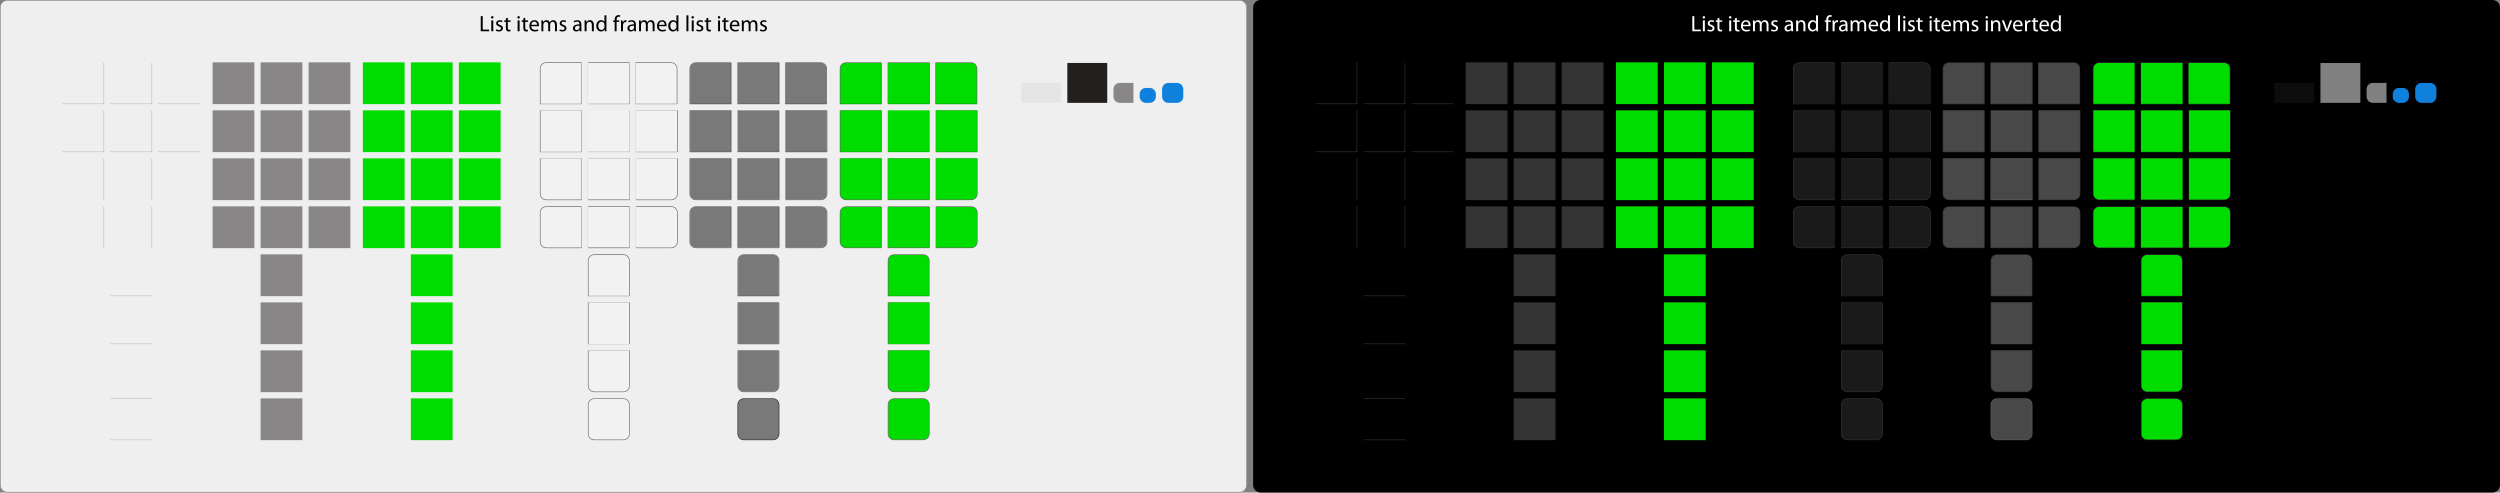 <?xml version="1.0" encoding="iso-8859-1"?>
<!-- Generator: Adobe Illustrator 15.0.2, SVG Export Plug-In . SVG Version: 6.00 Build 0)  -->
<!DOCTYPE svg PUBLIC "-//W3C//DTD SVG 1.1//EN" "http://www.w3.org/Graphics/SVG/1.1/DTD/svg11.dtd">
<svg version="1.1" id="meegotouch-list-layer" xmlns="http://www.w3.org/2000/svg" xmlns:xlink="http://www.w3.org/1999/xlink"
	 x="0px" y="0px" width="4010px" height="790px" viewBox="0 0 4010 790" style="enable-background:new 0 0 4010 790;"
	 xml:space="preserve">
<rect x="0" y="0" width="4010" height="790" fill="#808080" stroke="none"/>
<g id="meegotouch-list">
	<g id="_x23_ListItemThemeHelper">
		<g>
			<path style="fill:#F0EFF0;" d="M12,789.5c-6.341,0-11.5-5.159-11.5-11.5V12C0.5,5.659,5.659,0.5,12,0.5h1976
				c6.341,0,11.5,5.159,11.5,11.5v766c0,6.341-5.159,11.5-11.5,11.5H12z"/>
			<g>
				<path style="fill:#919395;" d="M1988,1c6.065,0,11,4.935,11,11v766c0,6.065-4.935,11-11,11H12c-6.065,0-11-4.935-11-11V12
					C1,5.935,5.935,1,12,1H1988 M1988,0H12C5.4,0,0,5.4,0,12v766c0,6.6,5.4,12,12,12h1976c6.6,0,12-5.4,12-12V12
					C2000,5.4,1994.6,0,1988,0L1988,0z"/>
			</g>
		</g>
		<g>
			<path d="M771.115,25.871h3.167v21.633h10.367v2.629h-13.534V25.871z"/>
			<path d="M791.562,27.814c0,1.08-0.756,1.945-2.016,1.945c-1.152,0-1.908-0.865-1.908-1.945s0.792-1.979,1.979-1.979
				C790.771,25.836,791.562,26.699,791.562,27.814z M788.035,50.133V32.711h3.168v17.422H788.035z"/>
			<path d="M796.027,46.93c0.972,0.574,2.627,1.223,4.211,1.223c2.268,0,3.348-1.115,3.348-2.592c0-1.512-0.9-2.303-3.204-3.168
				c-3.167-1.15-4.644-2.844-4.644-4.932c0-2.807,2.304-5.111,6.011-5.111c1.764,0,3.312,0.469,4.248,1.08l-0.756,2.305
				c-0.684-0.432-1.944-1.045-3.563-1.045c-1.872,0-2.88,1.08-2.88,2.377c0,1.439,1.008,2.088,3.276,2.986
				c2.987,1.117,4.571,2.629,4.571,5.221c0,3.096-2.412,5.254-6.479,5.254c-1.908,0-3.671-0.504-4.895-1.223L796.027,46.93z"/>
			<path d="M814.53,28.535v4.176h4.535v2.412h-4.535v9.395c0,2.158,0.612,3.383,2.375,3.383c0.864,0,1.368-0.072,1.836-0.215
				l0.144,2.41c-0.612,0.217-1.584,0.432-2.808,0.432c-1.476,0-2.664-0.504-3.42-1.33c-0.864-0.973-1.224-2.521-1.224-4.572v-9.502
				h-2.7v-2.412h2.7v-3.24L814.53,28.535z"/>
			<path d="M833.79,27.814c0,1.08-0.756,1.945-2.016,1.945c-1.152,0-1.908-0.865-1.908-1.945s0.792-1.979,1.979-1.979
				C832.998,25.836,833.79,26.699,833.79,27.814z M830.262,50.133V32.711h3.168v17.422H830.262z"/>
			<path d="M842.502,28.535v4.176h4.535v2.412h-4.535v9.395c0,2.158,0.612,3.383,2.375,3.383c0.864,0,1.368-0.072,1.836-0.215
				l0.144,2.41c-0.612,0.217-1.584,0.432-2.808,0.432c-1.476,0-2.664-0.504-3.42-1.33c-0.864-0.973-1.224-2.521-1.224-4.572v-9.502
				h-2.7v-2.412h2.7v-3.24L842.502,28.535z"/>
			<path d="M852.15,41.998c0.072,4.283,2.771,6.047,5.975,6.047c2.268,0,3.671-0.396,4.823-0.9l0.576,2.268
				c-1.116,0.504-3.06,1.115-5.832,1.115c-5.363,0-8.567-3.562-8.567-8.818s3.096-9.359,8.171-9.359
				c5.724,0,7.199,4.969,7.199,8.172c0,0.648-0.036,1.115-0.108,1.477H852.15z M861.437,39.73c0.036-1.98-0.828-5.111-4.392-5.111
				c-3.239,0-4.607,2.914-4.859,5.111H861.437z"/>
			<path d="M868.422,37.426c0-1.836-0.072-3.275-0.144-4.715h2.771l0.144,2.844h0.108c0.972-1.656,2.592-3.205,5.507-3.205
				c2.34,0,4.14,1.441,4.896,3.492h0.072c0.54-1.008,1.26-1.727,1.98-2.268c1.043-0.791,2.16-1.225,3.815-1.225
				c2.34,0,5.759,1.514,5.759,7.561v10.223h-3.096v-9.828c0-3.383-1.26-5.363-3.779-5.363c-1.836,0-3.204,1.332-3.78,2.844
				c-0.144,0.469-0.252,1.008-0.252,1.584v10.764h-3.096V39.693c0-2.771-1.224-4.752-3.635-4.752c-1.944,0-3.42,1.584-3.924,3.168
				c-0.18,0.432-0.252,1.008-0.252,1.549v10.475h-3.096V37.426z"/>
			<path d="M898.014,46.93c0.972,0.574,2.627,1.223,4.211,1.223c2.268,0,3.348-1.115,3.348-2.592c0-1.512-0.9-2.303-3.204-3.168
				c-3.167-1.15-4.644-2.844-4.644-4.932c0-2.807,2.304-5.111,6.011-5.111c1.764,0,3.312,0.469,4.248,1.08l-0.756,2.305
				c-0.684-0.432-1.944-1.045-3.563-1.045c-1.872,0-2.88,1.08-2.88,2.377c0,1.439,1.008,2.088,3.276,2.986
				c2.987,1.117,4.571,2.629,4.571,5.221c0,3.096-2.412,5.254-6.479,5.254c-1.908,0-3.671-0.504-4.895-1.223L898.014,46.93z"/>
			<path d="M932.572,45.957c0,1.512,0.072,2.988,0.252,4.176h-2.844l-0.252-2.195h-0.108c-0.972,1.367-2.844,2.59-5.327,2.59
				c-3.528,0-5.328-2.482-5.328-5.002c0-4.213,3.744-6.516,10.475-6.48v-0.359c0-1.404-0.396-4.031-3.959-3.996
				c-1.656,0-3.348,0.469-4.571,1.297l-0.72-2.123c1.439-0.9,3.563-1.514,5.759-1.514c5.327,0,6.623,3.637,6.623,7.092V45.957z
				 M929.513,41.242c-3.456-0.072-7.379,0.539-7.379,3.922c0,2.088,1.368,3.025,2.952,3.025c2.304,0,3.78-1.441,4.284-2.916
				c0.108-0.361,0.144-0.721,0.144-1.008V41.242z"/>
			<path d="M937.685,37.426c0-1.836-0.036-3.275-0.144-4.715h2.808l0.18,2.879h0.072c0.864-1.619,2.879-3.24,5.759-3.24
				c2.412,0,6.155,1.441,6.155,7.416v10.367h-3.168V40.09c0-2.809-1.044-5.148-4.031-5.148c-2.052,0-3.671,1.477-4.248,3.24
				c-0.144,0.396-0.216,0.936-0.216,1.477v10.475h-3.168V37.426z"/>
			<path d="M972.675,24.576v21.057c0,1.549,0.072,3.312,0.144,4.5h-2.808l-0.144-3.023h-0.108c-0.936,1.943-3.023,3.418-5.867,3.418
				c-4.211,0-7.487-3.562-7.487-8.854c-0.036-5.795,3.6-9.324,7.811-9.324c2.7,0,4.463,1.262,5.255,2.629h0.072V24.576H972.675z
				 M969.543,39.801c0-0.395-0.036-0.936-0.144-1.33c-0.468-1.98-2.196-3.637-4.571-3.637c-3.276,0-5.22,2.881-5.22,6.695
				c0,3.527,1.764,6.443,5.147,6.443c2.124,0,4.067-1.439,4.644-3.779c0.108-0.432,0.144-0.863,0.144-1.367V39.801z"/>
			<path d="M985.924,50.133v-15.01h-2.412v-2.412h2.412v-0.828c0-2.447,0.576-4.68,2.016-6.084c1.188-1.15,2.772-1.619,4.248-1.619
				c1.152,0,2.088,0.252,2.7,0.504l-0.432,2.447c-0.468-0.215-1.08-0.396-2.016-0.396c-2.7,0-3.384,2.34-3.384,5.041v0.936h4.212
				v2.412h-4.212v15.01H985.924z"/>
			<path d="M996.112,38.146c0-2.053-0.036-3.816-0.144-5.436h2.771l0.144,3.455h0.108c0.792-2.34,2.736-3.816,4.859-3.816
				c0.324,0,0.576,0.037,0.864,0.072v2.988c-0.324-0.072-0.648-0.072-1.08-0.072c-2.232,0-3.816,1.656-4.248,4.031
				c-0.072,0.432-0.108,0.973-0.108,1.477v9.287h-3.168V38.146z"/>
			<path d="M1019.943,45.957c0,1.512,0.072,2.988,0.252,4.176h-2.844l-0.252-2.195h-0.108c-0.972,1.367-2.844,2.59-5.327,2.59
				c-3.528,0-5.328-2.482-5.328-5.002c0-4.213,3.744-6.516,10.475-6.48v-0.359c0-1.404-0.396-4.031-3.959-3.996
				c-1.656,0-3.348,0.469-4.571,1.297l-0.72-2.123c1.439-0.9,3.563-1.514,5.759-1.514c5.327,0,6.623,3.637,6.623,7.092V45.957z
				 M1016.883,41.242c-3.456-0.072-7.379,0.539-7.379,3.922c0,2.088,1.368,3.025,2.952,3.025c2.304,0,3.78-1.441,4.284-2.916
				c0.108-0.361,0.144-0.721,0.144-1.008V41.242z"/>
			<path d="M1025.056,37.426c0-1.836-0.072-3.275-0.144-4.715h2.771l0.144,2.844h0.108c0.972-1.656,2.592-3.205,5.507-3.205
				c2.34,0,4.14,1.441,4.896,3.492h0.072c0.54-1.008,1.26-1.727,1.98-2.268c1.044-0.791,2.16-1.225,3.815-1.225
				c2.34,0,5.759,1.514,5.759,7.561v10.223h-3.096v-9.828c0-3.383-1.26-5.363-3.779-5.363c-1.836,0-3.204,1.332-3.78,2.844
				c-0.144,0.469-0.252,1.008-0.252,1.584v10.764h-3.096V39.693c0-2.771-1.224-4.752-3.635-4.752c-1.944,0-3.42,1.584-3.924,3.168
				c-0.18,0.432-0.252,1.008-0.252,1.549v10.475h-3.096V37.426z"/>
			<path d="M1056.844,41.998c0.072,4.283,2.771,6.047,5.975,6.047c2.268,0,3.671-0.396,4.823-0.9l0.576,2.268
				c-1.116,0.504-3.06,1.115-5.832,1.115c-5.363,0-8.567-3.562-8.567-8.818s3.096-9.359,8.171-9.359
				c5.724,0,7.199,4.969,7.199,8.172c0,0.648-0.036,1.115-0.108,1.477H1056.844z M1066.131,39.73
				c0.036-1.98-0.828-5.111-4.392-5.111c-3.239,0-4.607,2.914-4.859,5.111H1066.131z"/>
			<path d="M1088.126,24.576v21.057c0,1.549,0.072,3.312,0.144,4.5h-2.808l-0.144-3.023h-0.108
				c-0.936,1.943-3.023,3.418-5.867,3.418c-4.211,0-7.487-3.562-7.487-8.854c-0.036-5.795,3.6-9.324,7.811-9.324
				c2.7,0,4.463,1.262,5.255,2.629h0.072V24.576H1088.126z M1084.995,39.801c0-0.395-0.036-0.936-0.144-1.33
				c-0.468-1.98-2.196-3.637-4.571-3.637c-3.276,0-5.22,2.881-5.22,6.695c0,3.527,1.764,6.443,5.147,6.443
				c2.124,0,4.067-1.439,4.644-3.779c0.108-0.432,0.144-0.863,0.144-1.367V39.801z"/>
			<path d="M1101.051,24.576h3.168v25.557h-3.168V24.576z"/>
			<path d="M1113.075,27.814c0,1.08-0.756,1.945-2.016,1.945c-1.152,0-1.908-0.865-1.908-1.945s0.792-1.979,1.979-1.979
				C1112.283,25.836,1113.075,26.699,1113.075,27.814z M1109.547,50.133V32.711h3.168v17.422H1109.547z"/>
			<path d="M1117.539,46.93c0.972,0.574,2.627,1.223,4.211,1.223c2.268,0,3.348-1.115,3.348-2.592c0-1.512-0.9-2.303-3.204-3.168
				c-3.167-1.15-4.644-2.844-4.644-4.932c0-2.807,2.304-5.111,6.011-5.111c1.764,0,3.312,0.469,4.248,1.08l-0.756,2.305
				c-0.684-0.432-1.944-1.045-3.563-1.045c-1.872,0-2.88,1.08-2.88,2.377c0,1.439,1.008,2.088,3.276,2.986
				c2.987,1.117,4.571,2.629,4.571,5.221c0,3.096-2.412,5.254-6.479,5.254c-1.908,0-3.672-0.504-4.896-1.223L1117.539,46.93z"/>
			<path d="M1136.042,28.535v4.176h4.535v2.412h-4.535v9.395c0,2.158,0.612,3.383,2.375,3.383c0.864,0,1.368-0.072,1.836-0.215
				l0.144,2.41c-0.612,0.217-1.584,0.432-2.808,0.432c-1.476,0-2.664-0.504-3.42-1.33c-0.864-0.973-1.224-2.521-1.224-4.572v-9.502
				h-2.7v-2.412h2.7v-3.24L1136.042,28.535z"/>
			<path d="M1155.302,27.814c0,1.08-0.756,1.945-2.016,1.945c-1.152,0-1.908-0.865-1.908-1.945s0.792-1.979,1.979-1.979
				C1154.51,25.836,1155.302,26.699,1155.302,27.814z M1151.774,50.133V32.711h3.168v17.422H1151.774z"/>
			<path d="M1164.014,28.535v4.176h4.535v2.412h-4.535v9.395c0,2.158,0.612,3.383,2.375,3.383c0.864,0,1.368-0.072,1.836-0.215
				l0.144,2.41c-0.612,0.217-1.584,0.432-2.808,0.432c-1.476,0-2.664-0.504-3.42-1.33c-0.864-0.973-1.224-2.521-1.224-4.572v-9.502
				h-2.7v-2.412h2.7v-3.24L1164.014,28.535z"/>
			<path d="M1173.662,41.998c0.072,4.283,2.771,6.047,5.975,6.047c2.268,0,3.671-0.396,4.823-0.9l0.576,2.268
				c-1.116,0.504-3.06,1.115-5.832,1.115c-5.363,0-8.567-3.562-8.567-8.818s3.096-9.359,8.171-9.359
				c5.724,0,7.199,4.969,7.199,8.172c0,0.648-0.036,1.115-0.108,1.477H1173.662z M1182.949,39.73
				c0.036-1.98-0.828-5.111-4.392-5.111c-3.239,0-4.607,2.914-4.859,5.111H1182.949z"/>
			<path d="M1189.934,37.426c0-1.836-0.072-3.275-0.144-4.715h2.771l0.144,2.844h0.108c0.972-1.656,2.592-3.205,5.507-3.205
				c2.34,0,4.14,1.441,4.896,3.492h0.072c0.54-1.008,1.26-1.727,1.98-2.268c1.043-0.791,2.16-1.225,3.815-1.225
				c2.34,0,5.759,1.514,5.759,7.561v10.223h-3.096v-9.828c0-3.383-1.26-5.363-3.779-5.363c-1.836,0-3.204,1.332-3.78,2.844
				c-0.144,0.469-0.252,1.008-0.252,1.584v10.764h-3.096V39.693c0-2.771-1.224-4.752-3.635-4.752c-1.944,0-3.42,1.584-3.924,3.168
				c-0.18,0.432-0.252,1.008-0.252,1.549v10.475h-3.096V37.426z"/>
			<path d="M1219.526,46.93c0.972,0.574,2.627,1.223,4.211,1.223c2.268,0,3.348-1.115,3.348-2.592c0-1.512-0.9-2.303-3.204-3.168
				c-3.167-1.15-4.644-2.844-4.644-4.932c0-2.807,2.304-5.111,6.011-5.111c1.764,0,3.312,0.469,4.248,1.08l-0.756,2.305
				c-0.684-0.432-1.944-1.045-3.563-1.045c-1.872,0-2.88,1.08-2.88,2.377c0,1.439,1.008,2.088,3.276,2.986
				c2.987,1.117,4.571,2.629,4.571,5.221c0,3.096-2.412,5.254-6.479,5.254c-1.908,0-3.671-0.504-4.895-1.223L1219.526,46.93z"/>
		</g>
		<g>
			<path d="M4010,778c0,6.6-5.4,12-12,12H2022c-6.6,0-12-5.4-12-12V12c0-6.6,5.4-12,12-12h1976c6.6,0,12,5.4,12,12V778z"/>
		</g>
		<g>
			<path style="fill:#FFFFFF;" d="M2714.498,25.871h3.168v21.633h10.365v2.629h-13.533V25.871z"/>
			<path style="fill:#FFFFFF;" d="M2734.945,27.814c0,1.08-0.756,1.945-2.016,1.945c-1.152,0-1.908-0.865-1.908-1.945
				s0.791-1.979,1.98-1.979C2734.152,25.836,2734.945,26.699,2734.945,27.814z M2731.418,50.133V32.711h3.168v17.422H2731.418z"/>
			<path style="fill:#FFFFFF;" d="M2739.408,46.93c0.973,0.574,2.629,1.223,4.213,1.223c2.268,0,3.348-1.115,3.348-2.592
				c0-1.512-0.9-2.303-3.205-3.168c-3.166-1.15-4.643-2.844-4.643-4.932c0-2.807,2.303-5.111,6.012-5.111
				c1.764,0,3.311,0.469,4.246,1.08l-0.756,2.305c-0.684-0.432-1.943-1.045-3.562-1.045c-1.873,0-2.881,1.08-2.881,2.377
				c0,1.439,1.008,2.088,3.277,2.986c2.986,1.117,4.57,2.629,4.57,5.221c0,3.096-2.412,5.254-6.479,5.254
				c-1.908,0-3.672-0.504-4.896-1.223L2739.408,46.93z"/>
			<path style="fill:#FFFFFF;" d="M2757.912,28.535v4.176h4.535v2.412h-4.535v9.395c0,2.158,0.611,3.383,2.375,3.383
				c0.865,0,1.369-0.072,1.836-0.215l0.145,2.41c-0.611,0.217-1.584,0.432-2.807,0.432c-1.477,0-2.664-0.504-3.42-1.33
				c-0.865-0.973-1.225-2.521-1.225-4.572v-9.502h-2.699v-2.412h2.699v-3.24L2757.912,28.535z"/>
			<path style="fill:#FFFFFF;" d="M2777.172,27.814c0,1.08-0.756,1.945-2.016,1.945c-1.152,0-1.908-0.865-1.908-1.945
				s0.791-1.979,1.98-1.979C2776.379,25.836,2777.172,26.699,2777.172,27.814z M2773.645,50.133V32.711h3.168v17.422H2773.645z"/>
			<path style="fill:#FFFFFF;" d="M2785.883,28.535v4.176h4.535v2.412h-4.535v9.395c0,2.158,0.613,3.383,2.377,3.383
				c0.863,0,1.367-0.072,1.836-0.215l0.143,2.41c-0.611,0.217-1.584,0.432-2.807,0.432c-1.477,0-2.664-0.504-3.42-1.33
				c-0.863-0.973-1.225-2.521-1.225-4.572v-9.502h-2.699v-2.412h2.699v-3.24L2785.883,28.535z"/>
			<path style="fill:#FFFFFF;" d="M2795.531,41.998c0.072,4.283,2.771,6.047,5.977,6.047c2.268,0,3.67-0.396,4.822-0.9l0.576,2.268
				c-1.115,0.504-3.059,1.115-5.832,1.115c-5.363,0-8.566-3.562-8.566-8.818s3.096-9.359,8.172-9.359
				c5.723,0,7.199,4.969,7.199,8.172c0,0.648-0.037,1.115-0.109,1.477H2795.531z M2804.818,39.73
				c0.037-1.98-0.828-5.111-4.391-5.111c-3.24,0-4.607,2.914-4.859,5.111H2804.818z"/>
			<path style="fill:#FFFFFF;" d="M2811.803,37.426c0-1.836-0.07-3.275-0.143-4.715h2.771l0.145,2.844h0.107
				c0.971-1.656,2.592-3.205,5.508-3.205c2.34,0,4.139,1.441,4.895,3.492h0.072c0.539-1.008,1.26-1.727,1.98-2.268
				c1.043-0.791,2.158-1.225,3.814-1.225c2.34,0,5.76,1.514,5.76,7.561v10.223h-3.096v-9.828c0-3.383-1.26-5.363-3.779-5.363
				c-1.836,0-3.203,1.332-3.779,2.844c-0.145,0.469-0.252,1.008-0.252,1.584v10.764h-3.096V39.693c0-2.771-1.225-4.752-3.637-4.752
				c-1.943,0-3.42,1.584-3.924,3.168c-0.18,0.432-0.252,1.008-0.252,1.549v10.475h-3.096V37.426z"/>
			<path style="fill:#FFFFFF;" d="M2841.396,46.93c0.971,0.574,2.627,1.223,4.211,1.223c2.268,0,3.348-1.115,3.348-2.592
				c0-1.512-0.9-2.303-3.203-3.168c-3.168-1.15-4.645-2.844-4.645-4.932c0-2.807,2.305-5.111,6.012-5.111
				c1.764,0,3.311,0.469,4.248,1.08l-0.756,2.305c-0.686-0.432-1.945-1.045-3.564-1.045c-1.871,0-2.879,1.08-2.879,2.377
				c0,1.439,1.008,2.088,3.275,2.986c2.986,1.117,4.57,2.629,4.57,5.221c0,3.096-2.41,5.254-6.479,5.254
				c-1.908,0-3.672-0.504-4.895-1.223L2841.396,46.93z"/>
			<path style="fill:#FFFFFF;" d="M2875.953,45.957c0,1.512,0.072,2.988,0.252,4.176h-2.844l-0.252-2.195h-0.107
				c-0.973,1.367-2.844,2.59-5.326,2.59c-3.529,0-5.328-2.482-5.328-5.002c0-4.213,3.744-6.516,10.475-6.48v-0.359
				c0-1.404-0.396-4.031-3.959-3.996c-1.656,0-3.348,0.469-4.572,1.297l-0.719-2.123c1.439-0.9,3.562-1.514,5.758-1.514
				c5.328,0,6.623,3.637,6.623,7.092V45.957z M2872.895,41.242c-3.455-0.072-7.379,0.539-7.379,3.922
				c0,2.088,1.367,3.025,2.951,3.025c2.303,0,3.779-1.441,4.283-2.916c0.107-0.361,0.145-0.721,0.145-1.008V41.242z"/>
			<path style="fill:#FFFFFF;" d="M2881.066,37.426c0-1.836-0.035-3.275-0.143-4.715h2.807l0.18,2.879h0.072
				c0.863-1.619,2.879-3.24,5.76-3.24c2.412,0,6.154,1.441,6.154,7.416v10.367h-3.168V40.09c0-2.809-1.043-5.148-4.031-5.148
				c-2.051,0-3.67,1.477-4.246,3.24c-0.145,0.396-0.217,0.936-0.217,1.477v10.475h-3.168V37.426z"/>
			<path style="fill:#FFFFFF;" d="M2916.057,24.576v21.057c0,1.549,0.072,3.312,0.145,4.5h-2.809l-0.143-3.023h-0.109
				c-0.936,1.943-3.023,3.418-5.867,3.418c-4.211,0-7.486-3.562-7.486-8.854c-0.035-5.795,3.6-9.324,7.811-9.324
				c2.699,0,4.463,1.262,5.256,2.629h0.072V24.576H2916.057z M2912.926,39.801c0-0.395-0.037-0.936-0.145-1.33
				c-0.469-1.98-2.195-3.637-4.572-3.637c-3.275,0-5.219,2.881-5.219,6.695c0,3.527,1.764,6.443,5.148,6.443
				c2.123,0,4.066-1.439,4.643-3.779c0.107-0.432,0.145-0.863,0.145-1.367V39.801z"/>
			<path style="fill:#FFFFFF;" d="M2929.307,50.133v-15.01h-2.412v-2.412h2.412v-0.828c0-2.447,0.574-4.68,2.016-6.084
				c1.188-1.15,2.771-1.619,4.246-1.619c1.152,0,2.088,0.252,2.701,0.504l-0.434,2.447c-0.467-0.215-1.078-0.396-2.016-0.396
				c-2.699,0-3.383,2.34-3.383,5.041v0.936h4.211v2.412h-4.211v15.01H2929.307z"/>
			<path style="fill:#FFFFFF;" d="M2939.494,38.146c0-2.053-0.037-3.816-0.145-5.436h2.771l0.145,3.455h0.107
				c0.793-2.34,2.736-3.816,4.859-3.816c0.324,0,0.576,0.037,0.863,0.072v2.988c-0.322-0.072-0.646-0.072-1.078-0.072
				c-2.232,0-3.816,1.656-4.248,4.031c-0.072,0.432-0.107,0.973-0.107,1.477v9.287h-3.168V38.146z"/>
			<path style="fill:#FFFFFF;" d="M2963.324,45.957c0,1.512,0.072,2.988,0.252,4.176h-2.844l-0.252-2.195h-0.107
				c-0.973,1.367-2.844,2.59-5.328,2.59c-3.527,0-5.326-2.482-5.326-5.002c0-4.213,3.742-6.516,10.475-6.48v-0.359
				c0-1.404-0.396-4.031-3.961-3.996c-1.654,0-3.348,0.469-4.57,1.297l-0.721-2.123c1.439-0.9,3.564-1.514,5.76-1.514
				c5.328,0,6.623,3.637,6.623,7.092V45.957z M2960.266,41.242c-3.457-0.072-7.381,0.539-7.381,3.922
				c0,2.088,1.369,3.025,2.953,3.025c2.303,0,3.779-1.441,4.283-2.916c0.107-0.361,0.145-0.721,0.145-1.008V41.242z"/>
			<path style="fill:#FFFFFF;" d="M2968.438,37.426c0-1.836-0.072-3.275-0.143-4.715h2.771l0.143,2.844h0.109
				c0.971-1.656,2.592-3.205,5.506-3.205c2.34,0,4.141,1.441,4.896,3.492h0.072c0.539-1.008,1.26-1.727,1.979-2.268
				c1.045-0.791,2.16-1.225,3.816-1.225c2.34,0,5.76,1.514,5.76,7.561v10.223h-3.096v-9.828c0-3.383-1.26-5.363-3.779-5.363
				c-1.836,0-3.205,1.332-3.781,2.844c-0.143,0.469-0.252,1.008-0.252,1.584v10.764h-3.096V39.693c0-2.771-1.223-4.752-3.635-4.752
				c-1.943,0-3.42,1.584-3.924,3.168c-0.18,0.432-0.252,1.008-0.252,1.549v10.475h-3.096V37.426z"/>
			<path style="fill:#FFFFFF;" d="M3000.227,41.998c0.07,4.283,2.771,6.047,5.975,6.047c2.268,0,3.672-0.396,4.822-0.9l0.576,2.268
				c-1.115,0.504-3.059,1.115-5.83,1.115c-5.363,0-8.568-3.562-8.568-8.818s3.096-9.359,8.172-9.359
				c5.723,0,7.199,4.969,7.199,8.172c0,0.648-0.037,1.115-0.107,1.477H3000.227z M3009.512,39.73
				c0.037-1.98-0.826-5.111-4.391-5.111c-3.24,0-4.607,2.914-4.859,5.111H3009.512z"/>
			<path style="fill:#FFFFFF;" d="M3031.508,24.576v21.057c0,1.549,0.072,3.312,0.145,4.5h-2.809l-0.145-3.023h-0.107
				c-0.936,1.943-3.023,3.418-5.867,3.418c-4.211,0-7.486-3.562-7.486-8.854c-0.037-5.795,3.6-9.324,7.811-9.324
				c2.699,0,4.463,1.262,5.256,2.629h0.072V24.576H3031.508z M3028.377,39.801c0-0.395-0.037-0.936-0.145-1.33
				c-0.469-1.98-2.195-3.637-4.572-3.637c-3.275,0-5.219,2.881-5.219,6.695c0,3.527,1.764,6.443,5.146,6.443
				c2.125,0,4.068-1.439,4.645-3.779c0.107-0.432,0.145-0.863,0.145-1.367V39.801z"/>
			<path style="fill:#FFFFFF;" d="M3044.434,24.576h3.168v25.557h-3.168V24.576z"/>
			<path style="fill:#FFFFFF;" d="M3056.457,27.814c0,1.08-0.756,1.945-2.016,1.945c-1.152,0-1.908-0.865-1.908-1.945
				s0.791-1.979,1.979-1.979C3055.664,25.836,3056.457,26.699,3056.457,27.814z M3052.928,50.133V32.711h3.168v17.422H3052.928z"/>
			<path style="fill:#FFFFFF;" d="M3060.92,46.93c0.973,0.574,2.629,1.223,4.213,1.223c2.268,0,3.348-1.115,3.348-2.592
				c0-1.512-0.9-2.303-3.205-3.168c-3.166-1.15-4.643-2.844-4.643-4.932c0-2.807,2.303-5.111,6.012-5.111
				c1.764,0,3.311,0.469,4.246,1.08l-0.756,2.305c-0.684-0.432-1.943-1.045-3.562-1.045c-1.873,0-2.881,1.08-2.881,2.377
				c0,1.439,1.008,2.088,3.277,2.986c2.986,1.117,4.57,2.629,4.57,5.221c0,3.096-2.412,5.254-6.479,5.254
				c-1.908,0-3.672-0.504-4.896-1.223L3060.92,46.93z"/>
			<path style="fill:#FFFFFF;" d="M3079.424,28.535v4.176h4.535v2.412h-4.535v9.395c0,2.158,0.611,3.383,2.375,3.383
				c0.865,0,1.369-0.072,1.836-0.215l0.145,2.41c-0.611,0.217-1.584,0.432-2.807,0.432c-1.477,0-2.664-0.504-3.42-1.33
				c-0.865-0.973-1.225-2.521-1.225-4.572v-9.502h-2.699v-2.412h2.699v-3.24L3079.424,28.535z"/>
			<path style="fill:#FFFFFF;" d="M3098.684,27.814c0,1.08-0.756,1.945-2.016,1.945c-1.152,0-1.908-0.865-1.908-1.945
				s0.791-1.979,1.98-1.979C3097.891,25.836,3098.684,26.699,3098.684,27.814z M3095.156,50.133V32.711h3.168v17.422H3095.156z"/>
			<path style="fill:#FFFFFF;" d="M3107.395,28.535v4.176h4.535v2.412h-4.535v9.395c0,2.158,0.613,3.383,2.377,3.383
				c0.863,0,1.367-0.072,1.836-0.215l0.143,2.41c-0.611,0.217-1.584,0.432-2.807,0.432c-1.477,0-2.664-0.504-3.42-1.33
				c-0.863-0.973-1.225-2.521-1.225-4.572v-9.502h-2.699v-2.412h2.699v-3.24L3107.395,28.535z"/>
			<path style="fill:#FFFFFF;" d="M3117.043,41.998c0.072,4.283,2.771,6.047,5.977,6.047c2.268,0,3.67-0.396,4.822-0.9l0.576,2.268
				c-1.115,0.504-3.059,1.115-5.832,1.115c-5.363,0-8.566-3.562-8.566-8.818s3.096-9.359,8.172-9.359
				c5.723,0,7.199,4.969,7.199,8.172c0,0.648-0.037,1.115-0.109,1.477H3117.043z M3126.33,39.73c0.037-1.98-0.828-5.111-4.391-5.111
				c-3.24,0-4.607,2.914-4.859,5.111H3126.33z"/>
			<path style="fill:#FFFFFF;" d="M3133.314,37.426c0-1.836-0.07-3.275-0.143-4.715h2.771l0.145,2.844h0.107
				c0.971-1.656,2.592-3.205,5.508-3.205c2.34,0,4.139,1.441,4.895,3.492h0.072c0.539-1.008,1.26-1.727,1.98-2.268
				c1.043-0.791,2.158-1.225,3.814-1.225c2.34,0,5.76,1.514,5.76,7.561v10.223h-3.096v-9.828c0-3.383-1.26-5.363-3.779-5.363
				c-1.836,0-3.203,1.332-3.779,2.844c-0.145,0.469-0.252,1.008-0.252,1.584v10.764h-3.096V39.693c0-2.771-1.225-4.752-3.637-4.752
				c-1.943,0-3.42,1.584-3.924,3.168c-0.18,0.432-0.252,1.008-0.252,1.549v10.475h-3.096V37.426z"/>
			<path style="fill:#FFFFFF;" d="M3162.908,46.93c0.971,0.574,2.627,1.223,4.211,1.223c2.268,0,3.348-1.115,3.348-2.592
				c0-1.512-0.9-2.303-3.203-3.168c-3.168-1.15-4.645-2.844-4.645-4.932c0-2.807,2.305-5.111,6.012-5.111
				c1.764,0,3.311,0.469,4.248,1.08l-0.756,2.305c-0.686-0.432-1.945-1.045-3.564-1.045c-1.871,0-2.879,1.08-2.879,2.377
				c0,1.439,1.008,2.088,3.275,2.986c2.986,1.117,4.57,2.629,4.57,5.221c0,3.096-2.41,5.254-6.479,5.254
				c-1.908,0-3.672-0.504-4.895-1.223L3162.908,46.93z"/>
			<path style="fill:#FFFFFF;" d="M3188.754,27.814c0,1.08-0.756,1.945-2.016,1.945c-1.152,0-1.908-0.865-1.908-1.945
				s0.793-1.979,1.98-1.979C3187.963,25.836,3188.754,26.699,3188.754,27.814z M3185.227,50.133V32.711h3.168v17.422H3185.227z"/>
			<path style="fill:#FFFFFF;" d="M3193.65,37.426c0-1.836-0.035-3.275-0.145-4.715h2.809l0.18,2.879h0.072
				c0.863-1.619,2.879-3.24,5.76-3.24c2.41,0,6.154,1.441,6.154,7.416v10.367h-3.168V40.09c0-2.809-1.043-5.148-4.031-5.148
				c-2.051,0-3.672,1.477-4.248,3.24c-0.143,0.396-0.215,0.936-0.215,1.477v10.475h-3.168V37.426z"/>
			<path style="fill:#FFFFFF;" d="M3214.387,32.711l3.42,9.754c0.576,1.621,1.043,3.061,1.402,4.5h0.109
				c0.395-1.439,0.898-2.879,1.475-4.5l3.385-9.754h3.311l-6.838,17.422h-3.023l-6.625-17.422H3214.387z"/>
			<path style="fill:#FFFFFF;" d="M3231.883,41.998c0.072,4.283,2.771,6.047,5.975,6.047c2.268,0,3.672-0.396,4.824-0.9l0.576,2.268
				c-1.117,0.504-3.061,1.115-5.832,1.115c-5.363,0-8.566-3.562-8.566-8.818s3.096-9.359,8.17-9.359
				c5.725,0,7.199,4.969,7.199,8.172c0,0.648-0.035,1.115-0.107,1.477H3231.883z M3241.17,39.73c0.035-1.98-0.828-5.111-4.393-5.111
				c-3.238,0-4.607,2.914-4.859,5.111H3241.17z"/>
			<path style="fill:#FFFFFF;" d="M3248.154,38.146c0-2.053-0.035-3.816-0.145-5.436h2.771l0.145,3.455h0.107
				c0.793-2.34,2.736-3.816,4.859-3.816c0.324,0,0.576,0.037,0.865,0.072v2.988c-0.324-0.072-0.648-0.072-1.08-0.072
				c-2.232,0-3.816,1.656-4.248,4.031c-0.072,0.432-0.107,0.973-0.107,1.477v9.287h-3.168V38.146z"/>
			<path style="fill:#FFFFFF;" d="M3264.605,28.535v4.176h4.535v2.412h-4.535v9.395c0,2.158,0.611,3.383,2.375,3.383
				c0.863,0,1.367-0.072,1.836-0.215l0.145,2.41c-0.613,0.217-1.584,0.432-2.809,0.432c-1.475,0-2.664-0.504-3.42-1.33
				c-0.863-0.973-1.223-2.521-1.223-4.572v-9.502h-2.699v-2.412h2.699v-3.24L3264.605,28.535z"/>
			<path style="fill:#FFFFFF;" d="M3274.254,41.998c0.072,4.283,2.771,6.047,5.975,6.047c2.268,0,3.672-0.396,4.824-0.9l0.576,2.268
				c-1.117,0.504-3.061,1.115-5.832,1.115c-5.363,0-8.566-3.562-8.566-8.818s3.096-9.359,8.17-9.359
				c5.725,0,7.199,4.969,7.199,8.172c0,0.648-0.035,1.115-0.107,1.477H3274.254z M3283.541,39.73
				c0.035-1.98-0.828-5.111-4.393-5.111c-3.238,0-4.607,2.914-4.859,5.111H3283.541z"/>
			<path style="fill:#FFFFFF;" d="M3305.535,24.576v21.057c0,1.549,0.072,3.312,0.145,4.5h-2.809l-0.143-3.023h-0.109
				c-0.936,1.943-3.023,3.418-5.867,3.418c-4.211,0-7.486-3.562-7.486-8.854c-0.035-5.795,3.6-9.324,7.811-9.324
				c2.699,0,4.463,1.262,5.256,2.629h0.072V24.576H3305.535z M3302.404,39.801c0-0.395-0.037-0.936-0.145-1.33
				c-0.469-1.98-2.195-3.637-4.572-3.637c-3.275,0-5.219,2.881-5.219,6.695c0,3.527,1.764,6.443,5.148,6.443
				c2.123,0,4.066-1.439,4.643-3.779c0.107-0.432,0.145-0.863,0.145-1.367V39.801z"/>
		</g>
	</g>
	<g id="meegotouch-countbubble-inverted-background-large">
		<g>
			<g>
				<path style="fill:#1080DD;" d="M3908,155c0,5.5-4.5,10-10,10h-14c-5.5,0-10-4.5-10-10v-12c0-5.5,4.5-10,10-10h14
					c5.5,0,10,4.5,10,10V155z"/>
			</g>
		</g>
	</g>
	<g id="meegotouch-countbubble-inverted-background">
		<g>
			<g>
				<path style="fill:#1080DD;" d="M3864,155c0,5.5-4.5,10-10,10h-6c-5.5,0-10-4.5-10-10v-4c0-5.5,4.5-10,10-10h6
					c5.5,0,10,4.5,10,10V155z"/>
			</g>
		</g>
	</g>
	<g id="meegotouch-fastscroll-inverted-background">
		<path style="opacity:0.5;fill:#FFFFFF;" d="M3828,165h-22c-5.5,0-10-4.5-10-10v-12c0-5.5,4.5-10,10-10h22V165z"/>
	</g>
	<g id="meegotouch-live-filter-bar-inverted-background">
		<rect x="3722" y="101" style="opacity:0.5;fill:#FFFFFF;" width="64" height="64"/>
	</g>
	<g id="meegotouch-list-header-inverted-background">
		<rect x="3648" y="133" style="opacity:0.05;fill:#FFFFFF;" width="64" height="32"/>
	</g>
	<g id="meegotouch-list-inverted-background-selected">
		<g>
			<path style="fill:#00DB00;" d="M3444,705.5c-5.238,0-9.5-4.262-9.5-9.5v-47c0-5.238,4.262-9.5,9.5-9.5h47
				c5.238,0,9.5,4.262,9.5,9.5v47c0,5.238-4.262,9.5-9.5,9.5H3444z"/>
			<path style="fill:#333333;" d="M3491,640c4.963,0,9,4.037,9,9v47c0,4.963-4.037,9-9,9h-47c-4.963,0-9-4.037-9-9v-47
				c0-4.963,4.037-9,9-9H3491 M3491,639h-47c-5.5,0-10,4.5-10,10v47c0,5.5,4.5,10,10,10h47c5.5,0,10-4.5,10-10v-47
				C3501,643.5,3496.5,639,3491,639L3491,639z"/>
		</g>
	</g>
	<g id="meegotouch-list-inverted-background-selected-vertical-bottom">
		<path style="fill:#333333;" d="M3491,629c5.5,0,10-4.5,10-10v-57h-67v57c0,5.5,4.5,10,10,10H3491z"/>
		<path style="fill:#00DB00;" d="M3500,619c0,4.963-4.037,9-9,9h-47c-4.963,0-9-4.037-9-9v-57h65V619z"/>
	</g>
	<g id="meegotouch-list-inverted-background-selected-vertical-center">
		<rect x="3434" y="485" style="fill:#333333;" width="67" height="67"/>
		<rect x="3435" y="485" style="fill:#00DB00;" width="65" height="67"/>
	</g>
	<g id="meegotouch-list-inverted-background-selected-vertical-top">
		<path style="fill:#333333;" d="M3444,408c-5.5,0-10,4.5-10,10v57h67v-57c0-5.5-4.5-10-10-10H3444z"/>
		<path style="fill:#00DB00;" d="M3435,418c0-4.963,4.037-9,9-9h47c4.963,0,9,4.037,9,9v57h-65V418z"/>
		<rect x="3435" y="474" style="opacity:0.2;" width="65" height="1"/>
	</g>
	<g id="meegotouch-list-inverted-background-selected-horizontal-right">
		<path style="fill:#333333;" d="M3578,341c0-5.5-4.5-10-10-10h-57v67h57c5.5,0,10-4.5,10-10V341z"/>
		<path style="fill:#00DB00;" d="M3568,332c4.963,0,9,4.038,9,9v47c0,4.962-4.037,9-9,9h-57v-65H3568z"/>
	</g>
	<g id="meegotouch-list-inverted-background-selected-horizontal-center">
		<rect x="3434" y="331" style="fill:#333333;" width="67" height="67"/>
		<rect x="3434" y="332" style="fill:#00DB00;" width="67" height="65"/>
		<rect x="3500" y="332" style="opacity:0.2;" width="1" height="65"/>
	</g>
	<g id="meegotouch-list-inverted-background-selected-horizontal-left">
		<path style="fill:#333333;" d="M3357,388c0,5.5,4.5,10,10,10h57v-67h-57c-5.5,0-10,4.5-10,10V388z"/>
		<path style="fill:#00DB00;" d="M3367,397c-4.963,0-9-4.038-9-9v-47c0-4.962,4.037-9,9-9h57v65H3367z"/>
		<rect x="3423" y="332" style="opacity:0.2;" width="1" height="65"/>
	</g>
	<g id="meegotouch-list-inverted-background-selected-bottom-right">
		<path style="fill:#333333;" d="M3578,311c0,5.5-4.5,10-10,10h-57v-67h67V311z"/>
		<path style="fill:#00DB00;" d="M3577,254v57c0,4.962-4.037,9-9,9h-57v-66H3577z"/>
	</g>
	<g id="meegotouch-list-inverted-background-selected-bottom-center">
		<rect x="3434" y="254" style="fill:#333333;" width="67" height="67"/>
		<rect x="3434" y="254" style="fill:#00DB00;" width="67" height="66"/>
		<rect x="3500" y="254" style="opacity:0.2;" width="1" height="66"/>
	</g>
	<g id="meegotouch-list-inverted-background-selected-bottom-left">
		<path style="fill:#333333;" d="M3367,321c-5.5,0-10-4.5-10-10v-57h67v67H3367z"/>
		<path style="fill:#00DB00;" d="M3424,320h-57c-4.963,0-9-4.038-9-9v-57h66V320z"/>
		<rect x="3422.75" y="254" style="opacity:0.2;" width="1.25" height="66"/>
	</g>
	<g id="meegotouch-list-inverted-background-selected-center-right">
		<rect x="3511" y="177" style="fill:#333333;" width="67" height="67"/>
		<rect x="3511" y="177" style="fill:#00DB00;" width="66" height="67"/>
		<rect x="3511" y="243" style="opacity:0.2;" width="66" height="1"/>
	</g>
	<g id="meegotouch-list-inverted-background-selected-center">
		<rect x="3434" y="177" style="fill:#00DB00;" width="67" height="67"/>
		<rect x="3434" y="243" style="opacity:0.2;" width="67" height="1"/>
		<rect x="3500" y="177" style="opacity:0.2;" width="1" height="67"/>
	</g>
	<g id="meegotouch-list-inverted-background-selected-center-left">
		<rect x="3357" y="177" style="fill:#333333;" width="67" height="67"/>
		<rect x="3358" y="177" style="fill:#00DB00;" width="66" height="67"/>
		<rect x="3358" y="243" style="opacity:0.2;" width="66" height="1"/>
		<rect x="3423" y="177" style="opacity:0.2;" width="1" height="67"/>
	</g>
	<g id="meegotouch-list-inverted-background-selected-top-right">
		<path style="fill:#333333;" d="M3567.5,100c5.5,0,10,4.5,10,10v57h-67v-67H3567.5z"/>
		<path style="fill:#00DB00;" d="M3510.5,101h57c4.963,0,9,4.037,9,9v57h-66V101z"/>
		<rect x="3510.5" y="165.75" style="opacity:0.2;" width="66" height="1.25"/>
	</g>
	<g id="meegotouch-list-inverted-background-selected-top-center">
		<rect x="3434" y="100" style="fill:#333333;" width="67" height="67"/>
		<rect x="3434" y="101" style="fill:#00DB00;" width="67" height="66"/>
		<rect x="3500" y="101" style="opacity:0.2;" width="1" height="66"/>
		<rect x="3435" y="165.875" style="opacity:0.2;" width="66" height="1"/>
	</g>
	<g id="meegotouch-list-inverted-background-selected-top-left">
		<path style="fill:#333333;" d="M3357,110c0-5.5,4.5-10,10-10h57v67h-67V110z"/>
		<path style="fill:#00DB00;" d="M3358,167v-57c0-4.962,4.037-9,9-9h57v66H3358z"/>
		<rect x="3422.75" y="101" style="opacity:0.2;" width="1.25" height="66"/>
		<rect x="3358" y="165.75" style="opacity:0.2;" width="66" height="1.25"/>
	</g>
	<g id="meegotouch-list-inverted-background-pressed">
		<g>
			<path style="fill:#1A1A1A;" d="M3203,705.5c-5.238,0-9.5-4.262-9.5-9.5v-47c0-5.238,4.262-9.5,9.5-9.5h47
				c5.238,0,9.5,4.262,9.5,9.5v47c0,5.238-4.262,9.5-9.5,9.5H3203z"/>
			<g>
				<path style="fill:#333333;" d="M3250,640c4.963,0,9,4.037,9,9v47c0,4.963-4.037,9-9,9h-47c-4.963,0-9-4.037-9-9v-47
					c0-4.963,4.037-9,9-9H3250 M3250,639h-47c-5.5,0-10,4.5-10,10v47c0,5.5,4.5,10,10,10h47c5.5,0,10-4.5,10-10v-47
					C3260,643.5,3255.5,639,3250,639L3250,639z"/>
			</g>
		</g>
		<g style="opacity:0.2;">
			<path style="fill:#FFFFFF;" d="M3260,696c0,5.5-4.5,10-10,10h-47c-5.5,0-10-4.5-10-10v-47c0-5.5,4.5-10,10-10h47
				c5.5,0,10,4.5,10,10V696z"/>
		</g>
	</g>
	<g id="meegotouch-list-inverted-background-pressed-vertical-bottom">
		<path style="fill:#333333;" d="M3250,629c5.5,0,10-4.5,10-10v-57h-67v57c0,5.5,4.5,10,10,10H3250z"/>
		<path style="fill:#1A1A1A;" d="M3259,619c0,4.963-4.037,9-9,9h-47c-4.963,0-9-4.037-9-9v-57h65V619z"/>
		<path style="opacity:0.2;fill:#FFFFFF;" d="M3259,619c0,4.963-4.037,9-9,9h-47c-4.963,0-9-4.037-9-9v-57h65V619z"/>
	</g>
	<g id="meegotouch-list-inverted-background-pressed-vertical-center">
		<rect x="3193" y="485" style="fill:#333333;" width="67" height="67"/>
		<rect x="3194" y="485" style="fill:#1A1A1A;" width="65" height="67"/>
		<rect x="3194" y="485" style="opacity:0.2;fill:#FFFFFF;" width="65" height="67"/>
	</g>
	<g id="meegotouch-list-inverted-background-pressed-vertical-top">
		<path style="fill:#333333;" d="M3203,408c-5.5,0-10,4.5-10,10v57h67v-57c0-5.5-4.5-10-10-10H3203z"/>
		<path style="fill:#1A1A1A;" d="M3194,418c0-4.963,4.037-9,9-9h47c4.963,0,9,4.037,9,9v57h-65V418z"/>
		<path style="opacity:0.2;fill:#FFFFFF;" d="M3194,418c0-4.963,4.037-9,9-9h47c4.963,0,9,4.037,9,9v57h-65V418z"/>
		<rect x="3194" y="474" style="opacity:0.2;" width="65" height="1"/>
	</g>
	<g id="meegotouch-list-inverted-background-pressed-horizontal-right">
		<path style="fill:#333333;" d="M3337,341c0-5.5-4.5-10-10-10h-57v67h57c5.5,0,10-4.5,10-10V341z"/>
		<path style="fill:#1A1A1A;" d="M3327,332c4.963,0,9,4.038,9,9v47c0,4.962-4.037,9-9,9h-57v-65H3327z"/>
		<path style="opacity:0.2;fill:#FFFFFF;" d="M3327,332c4.963,0,9,4.038,9,9v47c0,4.962-4.037,9-9,9h-57v-65H3327z"/>
	</g>
	<g id="meegotouch-list-inverted-background-pressed-horizontal-center">
		<rect x="3193" y="331" style="fill:#333333;" width="67" height="67"/>
		<rect x="3193" y="332" style="fill:#1A1A1A;" width="67" height="65"/>
		<rect x="3193" y="332" style="opacity:0.2;fill:#FFFFFF;" width="67" height="65"/>
		<rect x="3259" y="332" style="opacity:0.2;" width="1" height="65"/>
	</g>
	<g id="meegotouch-list-inverted-background-pressed-horizontal-left">
		<path style="fill:#333333;" d="M3116,388c0,5.5,4.5,10,10,10h57v-67h-57c-5.5,0-10,4.5-10,10V388z"/>
		<path style="fill:#1A1A1A;" d="M3126,397c-4.963,0-9-4.038-9-9v-47c0-4.962,4.037-9,9-9h57v65H3126z"/>
		<path style="opacity:0.2;fill:#FFFFFF;" d="M3126,397c-4.963,0-9-4.038-9-9v-47c0-4.962,4.037-9,9-9h57v65H3126z"/>
		<rect x="3182" y="332" style="opacity:0.2;" width="1" height="65"/>
	</g>
	<g id="meegotouch-list-inverted-background-pressed-bottom-right">
		<path style="fill:#333333;" d="M3337,311c0,5.5-4.5,10-10,10h-57v-67h67V311z"/>
		<path style="fill:#1A1A1A;" d="M3336,254v57c0,4.962-4.037,9-9,9h-57v-66H3336z"/>
		<path style="opacity:0.2;fill:#FFFFFF;" d="M3336,254v57c0,4.962-4.037,9-9,9h-57v-66H3336z"/>
	</g>
	<g id="meegotouch-list-inverted-background-pressed-bottom-center">
		<rect x="3193" y="254" style="fill:#666666;" width="67" height="67"/>
		<rect x="3193" y="254" style="fill:#1A1A1A;" width="67" height="66"/>
		<rect x="3193" y="254" style="opacity:0.2;fill:#FFFFFF;" width="67" height="66"/>
		<rect x="3259" y="254" style="opacity:0.2;" width="1" height="66"/>
	</g>
	<g id="meegotouch-list-inverted-background-pressed-bottom-left">
		<path style="fill:#333333;" d="M3126,321c-5.5,0-10-4.5-10-10v-57h67v67H3126z"/>
		<path style="fill:#1A1A1A;" d="M3183,320h-57c-4.963,0-9-4.038-9-9v-57h66V320z"/>
		<path style="opacity:0.2;fill:#FFFFFF;" d="M3183,320h-57c-4.963,0-9-4.038-9-9v-57h66V320z"/>
		<rect x="3181.75" y="254" style="opacity:0.2;" width="1.25" height="66"/>
	</g>
	<g id="meegotouch-list-inverted-background-pressed-center-right">
		<rect x="3270" y="177" style="fill:#333333;" width="67" height="67"/>
		<rect x="3270" y="177" style="fill:#1A1A1A;" width="66" height="67"/>
		<rect x="3270" y="177" style="opacity:0.2;fill:#FFFFFF;" width="66" height="67"/>
		<rect x="3270" y="243" style="opacity:0.2;" width="66" height="1"/>
	</g>
	<g id="meegotouch-list-inverted-background-pressed-center">
		<rect x="3193" y="177" style="fill:#1A1A1A;" width="67" height="67"/>
		<rect x="3193" y="177" style="opacity:0.2;fill:#FFFFFF;" width="67" height="67"/>
		<rect x="3193" y="243" style="opacity:0.2;" width="67" height="1"/>
		<rect x="3259" y="177" style="opacity:0.2;" width="1" height="67"/>
	</g>
	<g id="meegotouch-list-inverted-background-pressed-center-left">
		<rect x="3116" y="177" style="fill:#333333;" width="67" height="67"/>
		<rect x="3117" y="177" style="fill:#1A1A1A;" width="66" height="67"/>
		<rect x="3117" y="177" style="opacity:0.2;fill:#FFFFFF;" width="66" height="67"/>
		<rect x="3117" y="243" style="opacity:0.2;" width="66" height="1"/>
		<rect x="3182" y="177" style="opacity:0.2;" width="1" height="67"/>
	</g>
	<g id="meegotouch-list-inverted-background-pressed-top-right">
		<path style="fill:#333333;" d="M3326.5,100c5.5,0,10,4.5,10,10v57h-67v-67H3326.5z"/>
		<path style="fill:#1A1A1A;" d="M3269.5,101h57c4.963,0,9,4.037,9,9v57h-66V101z"/>
		<path style="opacity:0.2;fill:#FFFFFF;" d="M3269.5,101h57c4.963,0,9,4.037,9,9v57h-66V101z"/>
		<rect x="3269.5" y="165.75" style="opacity:0.2;" width="66" height="1.25"/>
	</g>
	<g id="meegotouch-list-inverted-background-pressed-top-center">
		<rect x="3193" y="100" style="fill:#333333;" width="67" height="67"/>
		<rect x="3193" y="101" style="fill:#1A1A1A;" width="67" height="66"/>
		<rect x="3193" y="101" style="opacity:0.2;fill:#FFFFFF;" width="67" height="66"/>
		<rect x="3259" y="101" style="opacity:0.2;" width="1" height="66"/>
		<rect x="3194" y="165.875" style="opacity:0.2;" width="66" height="1"/>
	</g>
	<g id="meegotouch-list-inverted-background-pressed-top-left">
		<path style="fill:#333333;" d="M3116,110c0-5.5,4.5-10,10-10h57v67h-67V110z"/>
		<path style="fill:#1A1A1A;" d="M3117,167v-57c0-4.962,4.037-9,9-9h57v66H3117z"/>
		<path style="opacity:0.2;fill:#FFFFFF;" d="M3117,167v-57c0-4.962,4.037-9,9-9h57v66H3117z"/>
		<rect x="3181.75" y="101" style="opacity:0.2;" width="1.25" height="66"/>
		<rect x="3117" y="165.75" style="opacity:0.2;" width="66" height="1.25"/>
	</g>
	<g id="meegotouch-list-inverted-background">
		<g>
			<path style="fill:#1A1A1A;" d="M2963,705.5c-5.238,0-9.5-4.262-9.5-9.5v-47c0-5.238,4.262-9.5,9.5-9.5h47
				c5.238,0,9.5,4.262,9.5,9.5v47c0,5.238-4.262,9.5-9.5,9.5H2963z"/>
			<path style="fill:#333333;" d="M3010,640c4.963,0,9,4.037,9,9v47c0,4.963-4.037,9-9,9h-47c-4.963,0-9-4.037-9-9v-47
				c0-4.963,4.037-9,9-9H3010 M3010,639h-47c-5.5,0-10,4.5-10,10v47c0,5.5,4.5,10,10,10h47c5.5,0,10-4.5,10-10v-47
				C3020,643.5,3015.5,639,3010,639L3010,639z"/>
		</g>
	</g>
	<g id="meegotouch-list-inverted-background-vertical-bottom">
		<path style="fill:#333333;" d="M3010,629c5.5,0,10-4.5,10-10v-57h-67v57c0,5.5,4.5,10,10,10H3010z"/>
		<path style="fill:#1A1A1A;" d="M3019,619c0,4.963-4.037,9-9,9h-47c-4.963,0-9-4.037-9-9v-57h65V619z"/>
	</g>
	<g id="meegotouch-list-inverted-background-vertical-center">
		<rect x="2953" y="485" style="fill:#333333;" width="67" height="67"/>
		<rect x="2954" y="485" style="fill:#1A1A1A;" width="65" height="67"/>
	</g>
	<g id="meegotouch-list-inverted-background-vertical-top">
		<path style="fill:#333333;" d="M2963,408c-5.5,0-10,4.5-10,10v57h67v-57c0-5.5-4.5-10-10-10H2963z"/>
		<path style="fill:#1A1A1A;" d="M2954,418c0-4.963,4.037-9,9-9h47c4.963,0,9,4.037,9,9v57h-65V418z"/>
		<rect x="2954" y="474" style="opacity:0.2;" width="65" height="1"/>
	</g>
	<g id="meegotouch-list-inverted-background-horizontal-right">
		<path style="fill:#333333;" d="M3097,341c0-5.5-4.5-10-10-10h-57v67h57c5.5,0,10-4.5,10-10V341z"/>
		<path style="fill:#1A1A1A;" d="M3087,332c4.963,0,9,4.038,9,9v47c0,4.962-4.037,9-9,9h-57v-65H3087z"/>
	</g>
	<g id="meegotouch-list-inverted-background-horizontal-center">
		<rect x="2953" y="331" style="fill:#333333;" width="67" height="67"/>
		<rect x="2953" y="332" style="fill:#1A1A1A;" width="67" height="65"/>
		<rect x="3019" y="332" style="opacity:0.2;" width="1" height="65"/>
	</g>
	<g id="meegotouch-list-inverted-background-horizontal-left">
		<path style="fill:#333333;" d="M2876,388c0,5.5,4.5,10,10,10h57v-67h-57c-5.5,0-10,4.5-10,10V388z"/>
		<path style="fill:#1A1A1A;" d="M2886,397c-4.963,0-9-4.038-9-9v-47c0-4.962,4.037-9,9-9h57v65H2886z"/>
		<rect x="2942" y="332" style="opacity:0.2;" width="1" height="65"/>
	</g>
	<g id="meegotouch-list-inverted-background-bottom-right">
		<path style="fill:#333333;" d="M3097,311c0,5.5-4.5,10-10,10h-57v-67h67V311z"/>
		<path style="fill:#1A1A1A;" d="M3096,254v57c0,4.962-4.037,9-9,9h-57v-66H3096z"/>
	</g>
	<g id="meegotouch-list-inverted-background-bottom-center">
		<rect x="2953" y="254" style="fill:#333333;" width="67" height="67"/>
		<rect x="2953" y="254" style="fill:#1A1A1A;" width="67" height="66"/>
		<rect x="3019" y="254" style="opacity:0.2;" width="1" height="66"/>
	</g>
	<g id="meegotouch-list-inverted-background-bottom-left">
		<path style="fill:#333333;" d="M2886,321c-5.5,0-10-4.5-10-10v-57h67v67H2886z"/>
		<path style="fill:#1A1A1A;" d="M2943,320h-57c-4.963,0-9-4.038-9-9v-57h66V320z"/>
		<rect x="2941.75" y="254" style="opacity:0.2;" width="1.25" height="66"/>
	</g>
	<g id="meegotouch-list-inverted-background-center-right">
		<rect x="3030" y="177" style="fill:#333333;" width="67" height="67"/>
		<rect x="3030" y="177" style="fill:#1A1A1A;" width="66" height="67"/>
		<rect x="3030" y="243" style="opacity:0.2;" width="66" height="1"/>
	</g>
	<g id="meegotouch-list-inverted-background-center">
		<rect x="2953" y="177" style="fill:#1A1A1A;" width="67" height="67"/>
		<rect x="2953" y="243" style="opacity:0.2;" width="67" height="1"/>
		<rect x="3019" y="177" style="opacity:0.2;" width="1" height="67"/>
	</g>
	<g id="meegotouch-list-inverted-background-center-left">
		<rect x="2876" y="177" style="fill:#333333;" width="67" height="67"/>
		<rect x="2877" y="177" style="fill:#1A1A1A;" width="66" height="67"/>
		<rect x="2877" y="243" style="opacity:0.2;" width="66" height="1"/>
		<rect x="2942" y="177" style="opacity:0.2;" width="1" height="67"/>
	</g>
	<g id="meegotouch-list-inverted-background-top-right">
		<path style="fill:#333333;" d="M3086.5,100c5.5,0,10,4.5,10,10v57h-67v-67H3086.5z"/>
		<path style="fill:#1A1A1A;" d="M3029.5,101h57c4.963,0,9,4.037,9,9v57h-66V101z"/>
		<rect x="3029.5" y="165.75" style="opacity:0.2;" width="66" height="1.25"/>
	</g>
	<g id="meegotouch-list-inverted-background-top-center">
		<rect x="2953" y="100" style="fill:#333333;" width="67" height="67"/>
		<rect x="2953" y="101" style="fill:#1A1A1A;" width="67" height="66"/>
		<rect x="3019" y="101" style="opacity:0.2;" width="1" height="66"/>
		<rect x="2954" y="165.875" style="opacity:0.2;" width="66" height="1"/>
	</g>
	<g id="meegotouch-list-inverted-background-top-left">
		<path style="fill:#333333;" d="M2876,110c0-5.5,4.5-10,10-10h57v67h-67V110z"/>
		<path style="fill:#1A1A1A;" d="M2877,167v-57c0-4.962,4.037-9,9-9h57v66H2877z"/>
		<rect x="2941.75" y="101" style="opacity:0.2;" width="1.25" height="66"/>
		<rect x="2877" y="165.75" style="opacity:0.2;" width="66" height="1.25"/>
	</g>
	<g id="meegotouch-list-fullwidth-inverted-background-selected">
		<rect x="2669" y="639" style="fill:#00DB00;" width="67" height="67"/>
		<linearGradient id="SVGID_1_" gradientUnits="userSpaceOnUse" x1="2702.5" y1="706" x2="2702.5" y2="705">
			<stop  offset="0" style="stop-color:#FFFFFF;stop-opacity:0.15"/>
			<stop  offset="1" style="stop-color:#FFFFFF;stop-opacity:0.03"/>
		</linearGradient>
		<rect x="2669" y="705" style="fill:url(#SVGID_1_);" width="67" height="1"/>
		<rect x="2669" y="639" style="fill:#FFFFFF;fill-opacity:0;" width="67" height="1"/>
	</g>
	<g id="meegotouch-list-fullwidth-inverted-background-selected-vertical-bottom">
		<rect x="2669" y="562" style="fill:#00DB00;" width="67" height="67"/>
		<rect x="2669" y="628" style="fill-opacity:0;" width="67" height="1"/>
		<rect x="2669" y="562" style="fill:#FFFFFF;fill-opacity:0;" width="67" height="1"/>
	</g>
	<g id="meegotouch-list-fullwidth-inverted-background-selected-vertical-center">
		<rect x="2669" y="485" style="fill:#00DB00;" width="67" height="67"/>
		<rect x="2669" y="551" style="fill-opacity:0;" width="67" height="1"/>
		<rect x="2669" y="485" style="fill:#FFFFFF;fill-opacity:0;" width="67" height="1"/>
	</g>
	<g id="meegotouch-list-fullwidth-inverted-background-selected-vertical-top">
		<rect x="2669" y="408" style="fill:#00DB00;" width="67" height="67"/>
		<rect x="2669" y="474" style="fill-opacity:0;" width="67" height="1"/>
		<rect x="2669" y="408" style="fill:#FFFFFF;fill-opacity:0;" width="67" height="1"/>
	</g>
	<g id="meegotouch-list-fullwidth-inverted-background-selected-horizontal-right">
		<rect x="2746" y="331" style="fill:#00DB00;" width="67" height="67"/>
		<rect x="2746" y="397" style="fill-opacity:0;" width="67" height="1"/>
		<rect x="2746" y="331" style="fill:#FFFFFF;fill-opacity:0;" width="67" height="1"/>
	</g>
	<g id="meegotouch-list-fullwidth-inverted-background-selected-horizontal-center">
		<rect x="2669" y="331" style="fill:#00DB00;" width="67" height="67"/>
		<rect x="2669" y="397" style="fill-opacity:0;" width="67" height="1"/>
		<rect x="2669" y="331" style="fill:#FFFFFF;fill-opacity:0;" width="67" height="1"/>
	</g>
	<g id="meegotouch-list-fullwidth-inverted-background-selected-horizontal-left">
		<rect x="2592" y="331" style="fill:#00DB00;" width="67" height="67"/>
		<rect x="2592" y="397" style="fill-opacity:0;" width="67" height="1"/>
		<rect x="2592" y="331" style="fill:#FFFFFF;fill-opacity:0;" width="67" height="1"/>
	</g>
	<g id="meegotouch-list-fullwidth-inverted-background-selected-bottom-right">
		<rect x="2746" y="254" style="fill:#00DB00;" width="67" height="67"/>
		<rect x="2746" y="320" style="fill-opacity:0;" width="67" height="1"/>
		<rect x="2746" y="254" style="fill:#FFFFFF;fill-opacity:0;" width="67" height="1"/>
	</g>
	<g id="meegotouch-list-fullwidth-inverted-background-selected-bottom-center">
		<rect x="2669" y="254" style="fill:#00DB00;" width="67" height="67"/>
		<rect x="2669" y="320" style="fill-opacity:0;" width="67" height="1"/>
		<rect x="2669" y="254" style="fill:#FFFFFF;fill-opacity:0;" width="67" height="1"/>
	</g>
	<g id="meegotouch-list-fullwidth-inverted-background-selected-bottom-left">
		<rect x="2592" y="254" style="fill:#00DB00;" width="67" height="67"/>
		<rect x="2592" y="320" style="fill-opacity:0;" width="67" height="1"/>
		<rect x="2592" y="254" style="fill:#FFFFFF;fill-opacity:0;" width="67" height="1"/>
	</g>
	<g id="meegotouch-list-fullwidth-inverted-background-selected-center-right">
		<rect x="2746" y="177" style="fill:#00DB00;" width="67" height="67"/>
		<rect x="2746" y="243" style="fill-opacity:0;" width="67" height="1"/>
		<rect x="2746" y="177" style="fill:#FFFFFF;fill-opacity:0;" width="67" height="1"/>
	</g>
	<g id="meegotouch-list-fullwidth-inverted-background-selected-center">
		<rect x="2669" y="177" style="fill:#00DB00;" width="67" height="67"/>
		<rect x="2669" y="243" style="fill-opacity:0;" width="67" height="1"/>
		<rect x="2669" y="177" style="fill:#FFFFFF;fill-opacity:0;" width="67" height="1"/>
	</g>
	<g id="meegotouch-list-fullwidth-inverted-background-selected-center-left">
		<rect x="2592" y="177" style="fill:#00DB00;" width="67" height="67"/>
		<rect x="2592" y="243" style="fill-opacity:0;" width="67" height="1"/>
		<rect x="2592" y="177" style="fill:#FFFFFF;fill-opacity:0;" width="67" height="1"/>
	</g>
	<g id="meegotouch-list-fullwidth-inverted-background-selected-top-right">
		<rect x="2746" y="100" style="fill:#00DB00;" width="67" height="67"/>
		<rect x="2746" y="166" style="fill-opacity:0;" width="67" height="1"/>
		<rect x="2746" y="100" style="fill:#FFFFFF;fill-opacity:0;" width="67" height="1"/>
	</g>
	<g id="meegotouch-list-fullwidth-inverted-background-selected-top-center">
		<rect x="2669" y="100" style="fill:#00DB00;" width="67" height="67"/>
		<rect x="2669" y="166" style="fill-opacity:0;" width="67" height="1"/>
		<rect x="2669" y="100" style="fill:#FFFFFF;fill-opacity:0;" width="67" height="1"/>
	</g>
	<g id="meegotouch-list-fullwidth-inverted-background-selected-top-left">
		<rect x="2592" y="100" style="fill:#00DB00;" width="67" height="67"/>
		<rect x="2592" y="166" style="fill-opacity:0;" width="67" height="1"/>
		<rect x="2592" y="100" style="fill:#FFFFFF;fill-opacity:0;" width="67" height="1"/>
	</g>
	<g id="meegotouch-list-fullwidth-inverted-background-pressed">
		<rect x="2428" y="639" style="opacity:0.2;fill:#FFFFFF;" width="67" height="67"/>
		<rect x="2428" y="705" style="fill:#FFFFFF;fill-opacity:0;" width="67" height="1"/>
		<rect x="2428" y="639" style="fill:#333333;fill-opacity:0;" width="67" height="1"/>
	</g>
	<g id="meegotouch-list-fullwidth-inverted-background-pressed-vertical-bottom">
		<rect x="2428" y="562" style="opacity:0.2;fill:#FFFFFF;" width="67" height="67"/>
		<rect x="2428" y="628" style="fill:#FFFFFF;fill-opacity:0;" width="67" height="1"/>
		<rect x="2428" y="562" style="fill:#333333;fill-opacity:0;" width="67" height="1"/>
	</g>
	<g id="meegotouch-list-fullwidth-inverted-background-pressed-vertical-center">
		<rect x="2428" y="485" style="opacity:0.2;fill:#FFFFFF;" width="67" height="67"/>
		<rect x="2428" y="551" style="fill:#FFFFFF;fill-opacity:0;" width="67" height="1"/>
		<rect x="2428" y="485" style="fill:#333333;fill-opacity:0;" width="67" height="1"/>
	</g>
	<g id="meegotouch-list-fullwidth-inverted-background-pressed-vetical-top">
		<rect x="2428" y="408" style="opacity:0.2;fill:#FFFFFF;" width="67" height="67"/>
		<rect x="2428" y="474" style="fill:#FFFFFF;fill-opacity:0;" width="67" height="1"/>
		<rect x="2428" y="408" style="fill:#333333;fill-opacity:0;" width="67" height="1"/>
	</g>
	<g id="meegotouch-list-fullwidth-inverted-background-pressed-horizontal-right">
		<rect x="2505" y="331" style="opacity:0.2;fill:#FFFFFF;" width="67" height="67"/>
		<rect x="2505" y="397" style="fill:#FFFFFF;fill-opacity:0;" width="67" height="1"/>
		<rect x="2505" y="331" style="fill:#333333;fill-opacity:0;" width="67" height="1"/>
	</g>
	<g id="meegotouch-list-fullwidth-inverted-background-pressed-horizontal-center">
		<rect x="2428" y="331" style="opacity:0.2;fill:#FFFFFF;" width="67" height="67"/>
		<rect x="2428" y="397" style="fill:#FFFFFF;fill-opacity:0;" width="67" height="1"/>
		<rect x="2428" y="331" style="fill:#333333;fill-opacity:0;" width="67" height="1"/>
	</g>
	<g id="meegotouch-list-fullwidth-inverted-background-pressed-horizontal-left">
		<rect x="2351" y="331" style="opacity:0.2;fill:#FFFFFF;" width="67" height="67"/>
		<rect x="2351" y="397" style="fill:#FFFFFF;fill-opacity:0;" width="67" height="1"/>
		<rect x="2351" y="331" style="fill:#333333;fill-opacity:0;" width="67" height="1"/>
	</g>
	<g id="meegotouch-list-fullwidth-inverted-background-pressed-bottom-right">
		<rect x="2505" y="254" style="opacity:0.2;fill:#FFFFFF;" width="67" height="67"/>
		<rect x="2505" y="320" style="fill:#FFFFFF;fill-opacity:0;" width="67" height="1"/>
		<rect x="2505" y="254" style="fill:#333333;fill-opacity:0;" width="67" height="1"/>
	</g>
	<g id="meegotouch-list-fullwidth-inverted-background-pressed-bottom-center">
		<rect x="2428" y="254" style="opacity:0.2;fill:#FFFFFF;" width="67" height="67"/>
		<rect x="2428" y="320" style="fill:#FFFFFF;fill-opacity:0;" width="67" height="1"/>
		<rect x="2428" y="254" style="fill:#333333;fill-opacity:0;" width="67" height="1"/>
	</g>
	<g id="meegotouch-list-fullwidth-inverted-background-pressed-bottom-left">
		<rect x="2351" y="254" style="opacity:0.2;fill:#FFFFFF;" width="67" height="67"/>
		<rect x="2351" y="320" style="fill:#FFFFFF;fill-opacity:0;" width="67" height="1"/>
		<rect x="2351" y="254" style="fill:#333333;fill-opacity:0;" width="67" height="1"/>
	</g>
	<g id="meegotouch-list-fullwidth-inverted-background-pressed-center-right">
		<rect x="2505" y="177" style="opacity:0.2;fill:#FFFFFF;" width="67" height="67"/>
		<rect x="2505" y="243" style="fill:#FFFFFF;fill-opacity:0;" width="67" height="1"/>
		<rect x="2505" y="177" style="fill:#333333;fill-opacity:0;" width="67" height="1"/>
	</g>
	<g id="meegotouch-list-fullwidth-inverted-background-pressed-center">
		<rect x="2428" y="177" style="opacity:0.2;fill:#FFFFFF;" width="67" height="67"/>
		<rect x="2428" y="243" style="fill:#FFFFFF;fill-opacity:0;" width="67" height="1"/>
		<rect x="2428" y="177" style="fill:#333333;fill-opacity:0;" width="67" height="1"/>
	</g>
	<g id="meegotouch-list-fullwidth-inverted-background-pressed-center-left">
		<rect x="2351" y="177" style="opacity:0.2;fill:#FFFFFF;" width="67" height="67"/>
		<rect x="2351" y="243" style="fill:#FFFFFF;fill-opacity:0;" width="67" height="1"/>
		<rect x="2351" y="177" style="fill:#333333;fill-opacity:0;" width="67" height="1"/>
	</g>
	<g id="meegotouch-list-fullwidth-inverted-background-pressed-top-right">
		<rect x="2505" y="100" style="opacity:0.2;fill:#FFFFFF;" width="67" height="67"/>
		<rect x="2505" y="166" style="fill:#FFFFFF;fill-opacity:0;" width="67" height="1"/>
		<rect x="2505" y="100" style="fill:#333333;fill-opacity:0;" width="67" height="1"/>
	</g>
	<g id="meegotouch-list-fullwidth-inverted-background-pressed-top-center">
		<rect x="2428" y="100" style="opacity:0.2;fill:#FFFFFF;" width="67" height="67"/>
		<rect x="2428" y="166" style="fill:#FFFFFF;fill-opacity:0;" width="67" height="1"/>
		<rect x="2428" y="100" style="fill:#333333;fill-opacity:0;" width="67" height="1"/>
	</g>
	<g id="meegotouch-list-fullwidth-inverted-background-pressed-top-left">
		<rect x="2351" y="100" style="opacity:0.2;fill:#FFFFFF;" width="67" height="67"/>
		<rect x="2351" y="166" style="fill:#FFFFFF;fill-opacity:0;" width="67" height="1"/>
		<rect x="2351" y="100" style="fill:#333333;fill-opacity:0;" width="67" height="1"/>
	</g>
	<g id="meegotouch-list-fullwidth-inverted-background">
		<rect x="2187" y="639" style="opacity:0;fill:#FFFFFF;" width="67" height="67"/>
		<rect x="2187" y="705" style="opacity:0.2;fill:#FFFFFF;" width="67" height="1"/>
		<rect x="2187" y="639" style="opacity:0.2;fill:#FFFFFF;" width="67" height="1"/>
	</g>
	<g id="meegotouch-list-fullwidth-inverted-background-vertical-bottom">
		<rect x="2187" y="562" style="opacity:0;fill:#FFFFFF;" width="67" height="67"/>
	</g>
	<g id="meegotouch-list-fullwidth-inverted-background-vertical-center">
		<rect x="2187" y="485" style="opacity:0;fill:#FFFFFF;" width="67" height="67"/>
		<rect x="2187" y="551" style="opacity:0.2;fill:#FFFFFF;" width="67" height="1"/>
	</g>
	<g id="meegotouch-list-fullwidth-inverted-background-vertical-top">
		<rect x="2187" y="410" style="opacity:0;fill:#FFFFFF;" width="67" height="65"/>
		<rect x="2187" y="474" style="opacity:0.2;fill:#FFFFFF;" width="67" height="1"/>
	</g>
	<g id="meegotouch-list-fullwidth-inverted-background-horizontal-right">
		<rect x="2264" y="331" style="opacity:0;fill:#FFFFFF;" width="67" height="67"/>
	</g>
	<g id="meegotouch-list-fullwidth-inverted-background-horizontal-center">
		<rect x="2187" y="331" style="opacity:0;fill:#FFFFFF;" width="67" height="67"/>
		<rect x="2253" y="331" style="opacity:0.2;fill:#FFFFFF;" width="1" height="67"/>
	</g>
	<g id="meegotouch-list-fullwidth-inverted-background-horizontal-left">
		<rect x="2110" y="331" style="opacity:0;fill:#FFFFFF;" width="67" height="67"/>
		<rect x="2176" y="331" style="opacity:0.2;fill:#FFFFFF;" width="1" height="67"/>
	</g>
	<g id="meegotouch-list-fullwidth-inverted-background-bottom-right">
		<rect x="2264" y="254" style="opacity:0;fill:#FFFFFF;" width="67" height="67"/>
	</g>
	<g id="meegotouch-list-fullwidth-inverted-background-bottom-center">
		<rect x="2187" y="254" style="opacity:0;fill:#FFFFFF;" width="67" height="67"/>
		<rect x="2253" y="254" style="opacity:0.2;fill:#FFFFFF;" width="1" height="67"/>
	</g>
	<g id="meegotouch-list-fullwidth-inverted-background-bottom-left">
		<rect x="2110" y="254" style="opacity:0;fill:#FFFFFF;" width="67" height="67"/>
		<rect x="2176" y="254" style="opacity:0.2;fill:#FFFFFF;" width="1" height="67"/>
	</g>
	<g id="meegotouch-list-fullwidth-inverted-background-center-right">
		<rect x="2264" y="177" style="opacity:0;fill:#FFFFFF;" width="67" height="67"/>
		<rect x="2264" y="243" style="opacity:0.2;fill:#FFFFFF;" width="67" height="1"/>
	</g>
	<g id="meegotouch-list-fullwidth-inverted-background-center">
		<rect x="2187" y="177" style="opacity:0;fill:#FFFFFF;" width="67" height="67"/>
		<rect x="2253" y="177" style="opacity:0.2;fill:#FFFFFF;" width="1" height="67"/>
		<rect x="2187" y="243" style="opacity:0.2;fill:#FFFFFF;" width="67" height="1"/>
	</g>
	<g id="meegotouch-list-fullwidth-inverted-background-center-left">
		<rect x="2110" y="177" style="opacity:0;fill:#FFFFFF;" width="67" height="67"/>
		<rect x="2176" y="177" style="opacity:0.2;fill:#FFFFFF;" width="1" height="67"/>
		<rect x="2110" y="243" style="opacity:0.2;fill:#FFFFFF;" width="67" height="1"/>
	</g>
	<g id="meegotouch-list-fullwidth-inverted-background-top-right">
		<rect x="2264" y="102" style="opacity:0;fill:#FFFFFF;" width="67" height="65"/>
		<rect x="2264" y="166" style="opacity:0.2;fill:#FFFFFF;" width="67" height="1"/>
	</g>
	<g id="meegotouch-list-fullwidth-inverted-background-top-center">
		<rect x="2187" y="100" style="opacity:0;fill:#FFFFFF;" width="67" height="67"/>
		<rect x="2253" y="101" style="opacity:0.2;fill:#FFFFFF;" width="1" height="66"/>
		<rect x="2187" y="166" style="opacity:0.2;fill:#FFFFFF;" width="67" height="1"/>
	</g>
	<g id="meegotouch-list-fullwidth-inverted-background-top-left">
		<rect x="2110" y="100" style="opacity:0;fill:#FFFFFF;" width="67" height="67"/>
		<rect x="2110" y="166" style="opacity:0.2;fill:#FFFFFF;" width="67" height="1"/>
		<rect x="2176" y="100" style="opacity:0.2;fill:#FFFFFF;" width="1" height="67"/>
	</g>
	<g id="meegotouch-countbubble-background-large">
		<g>
			<path style="fill:#1080DD;" d="M1898,155c0,5.5-4.5,10-10,10h-14c-5.5,0-10-4.5-10-10v-12c0-5.5,4.5-10,10-10h14
				c5.5,0,10,4.5,10,10V155z"/>
		</g>
	</g>
	<g id="meegotouch-countbubble-background">
		<g>
			<path style="fill:#1080DD;" d="M1854,155c0,5.5-4.5,10-10,10h-6c-5.5,0-10-4.5-10-10v-4c0-5.5,4.5-10,10-10h6c5.5,0,10,4.5,10,10
				V155z"/>
		</g>
	</g>
	<g id="meegotouch-fastscroll-background">
		<path style="opacity:0.5;fill:#221F1F;" d="M1818,165h-22c-5.5,0-10-4.5-10-10v-12c0-5.5,4.5-10,10-10h22V165z"/>
	</g>
	<g id="meegotouch-live-filter-bar-background">
		<rect x="1712" y="101" style="fill:#221F1F;" width="64" height="64"/>
	</g>
	<g id="meegotouch-list-header-background">
		<rect x="1638" y="133" style="opacity:0.05;fill:#221F1F;" width="64" height="32"/>
	</g>
	<g id="meegotouch-list-background-selected">
		<g>
			<path style="fill:#00DB00;" d="M1434,705.5c-5.238,0-9.5-4.262-9.5-9.5v-47c0-5.238,4.262-9.5,9.5-9.5h47
				c5.238,0,9.5,4.262,9.5,9.5v47c0,5.238-4.262,9.5-9.5,9.5H1434z"/>
			<path style="fill:#666666;" d="M1481,640c4.963,0,9,4.037,9,9v47c0,4.963-4.037,9-9,9h-47c-4.963,0-9-4.037-9-9v-47
				c0-4.963,4.037-9,9-9H1481 M1481,639h-47c-5.5,0-10,4.5-10,10v47c0,5.5,4.5,10,10,10h47c5.5,0,10-4.5,10-10v-47
				C1491,643.5,1486.5,639,1481,639L1481,639z"/>
		</g>
	</g>
	<g id="meegotouch-list-background-selected-vertical-bottom">
		<path style="fill:#666666;" d="M1481,629c5.5,0,10-4.5,10-10v-57h-67v57c0,5.5,4.5,10,10,10H1481z"/>
		<path style="fill:#00DB00;" d="M1490,619c0,4.963-4.037,9-9,9h-47c-4.962,0-9-4.037-9-9v-57h65V619z"/>
	</g>
	<g id="meegotouch-list-background-selected-vertical-center">
		<rect x="1424" y="485" style="fill:#666666;" width="67" height="67"/>
		<rect x="1425" y="485" style="fill:#00DB00;" width="65" height="67"/>
	</g>
	<g id="meegotouch-list-background-selected-vertical-top">
		<path style="fill:#666666;" d="M1434,408c-5.5,0-10,4.5-10,10v57h67v-57c0-5.5-4.5-10-10-10H1434z"/>
		<path style="fill:#00DB00;" d="M1425,418c0-4.963,4.038-9,9-9h47c4.963,0,9,4.037,9,9v57h-65V418z"/>
		<rect x="1425" y="474" style="opacity:0.2;" width="65" height="1"/>
	</g>
	<g id="meegotouch-list-background-selected-horizontal-right">
		<path style="fill:#666666;" d="M1568,341c0-5.5-4.5-10-10-10h-57v67h57c5.5,0,10-4.5,10-10V341z"/>
		<path style="fill:#00DB00;" d="M1558,332c4.963,0,9,4.038,9,9v47c0,4.962-4.037,9-9,9h-57v-65H1558z"/>
	</g>
	<g id="meegotouch-list-background-selected-horizontal-center">
		<rect x="1424" y="331" style="fill:#666666;" width="67" height="67"/>
		<rect x="1424" y="332" style="fill:#00DB00;" width="67" height="65"/>
		<rect x="1490" y="332" style="opacity:0.2;" width="1" height="65"/>
	</g>
	<g id="meegotouch-list-background-selected-horizontal-left">
		<path style="fill:#666666;" d="M1347,388c0,5.5,4.5,10,10,10h57v-67h-57c-5.5,0-10,4.5-10,10V388z"/>
		<path style="fill:#00DB00;" d="M1357,397c-4.963,0-9-4.038-9-9v-47c0-4.962,4.037-9,9-9h57v65H1357z"/>
		<rect x="1413" y="332" style="opacity:0.2;" width="1" height="65"/>
	</g>
	<g id="meegotouch-list-background-selected-bottom-right">
		<path style="fill:#666666;" d="M1568,311c0,5.5-4.5,10-10,10h-57v-67h67V311z"/>
		<path style="fill:#00DB00;" d="M1567,254v57c0,4.962-4.037,9-9,9h-57v-66H1567z"/>
	</g>
	<g id="meegotouch-list-background-selected-bottom-center">
		<rect x="1424" y="254" style="fill:#666666;" width="67" height="67"/>
		<rect x="1424" y="254" style="fill:#00DB00;" width="67" height="66"/>
		<rect x="1490" y="254" style="opacity:0.2;" width="1" height="66"/>
	</g>
	<g id="meegotouch-list-background-selected-bottom-left">
		<path style="fill:#666666;" d="M1357,321c-5.5,0-10-4.5-10-10v-57h67v67H1357z"/>
		<path style="fill:#00DB00;" d="M1414,320h-57c-4.962,0-9-4.038-9-9v-57h66V320z"/>
		<rect x="1412.75" y="254" style="opacity:0.2;" width="1.25" height="66"/>
	</g>
	<g id="meegotouch-list-background-selected-center-right">
		<rect x="1501" y="177" style="fill:#666666;" width="67" height="67"/>
		<rect x="1501" y="177" style="fill:#00DB00;" width="66" height="67"/>
		<rect x="1501" y="243" style="opacity:0.2;" width="66" height="1"/>
	</g>
	<g id="meegotouch-list-background-selected-center">
		<rect x="1424" y="177" style="fill:#00DB00;" width="67" height="67"/>
		<rect x="1424" y="243" style="opacity:0.2;" width="67" height="1"/>
		<rect x="1490" y="177" style="opacity:0.2;" width="1" height="67"/>
	</g>
	<g id="meegotouch-list-background-selected-center-left">
		<rect x="1347" y="177" style="fill:#666666;" width="67" height="67"/>
		<rect x="1348" y="177" style="fill:#00DB00;" width="66" height="67"/>
		<rect x="1348" y="243" style="opacity:0.2;" width="66" height="1"/>
		<rect x="1413" y="177" style="opacity:0.2;" width="1" height="67"/>
	</g>
	<g id="meegotouch-list-background-selected-top-right">
		<path style="fill:#666666;" d="M1557.5,100c5.5,0,10,4.5,10,10v57h-67v-67H1557.5z"/>
		<path style="fill:#00DB00;" d="M1500.5,101h57c4.963,0,9,4.037,9,9v57h-66V101z"/>
		<rect x="1500.5" y="165.75" style="opacity:0.2;" width="66" height="1.25"/>
	</g>
	<g id="meegotouch-list-background-selected-top-center">
		<rect x="1424" y="100" style="fill:#666666;" width="67" height="67"/>
		<rect x="1424" y="101" style="fill:#00DB00;" width="67" height="66"/>
		<rect x="1490" y="101" style="opacity:0.2;" width="1" height="66"/>
		<rect x="1425" y="165.875" style="opacity:0.2;" width="66" height="1"/>
	</g>
	<g id="meegotouch-list-background-selected-top-left">
		<path style="fill:#666666;" d="M1347,110c0-5.5,4.5-10,10-10h57v67h-67V110z"/>
		<path style="fill:#00DB00;" d="M1348,167v-57c0-4.962,4.037-9,9-9h57v66H1348z"/>
		<rect x="1412.75" y="101" style="opacity:0.2;" width="1.25" height="66"/>
		<rect x="1348" y="165.75" style="opacity:0.2;" width="66" height="1.25"/>
	</g>
	<g id="meegotouch-list-background-pressed">
		<g>
			<path style="fill:#F2F2F2;" d="M1193,705.5c-5.238,0-9.5-4.262-9.5-9.5v-47c0-5.238,4.262-9.5,9.5-9.5h47
				c5.238,0,9.5,4.262,9.5,9.5v47c0,5.238-4.262,9.5-9.5,9.5H1193z"/>
			<path style="fill:#666666;" d="M1240,640c4.963,0,9,4.037,9,9v47c0,4.963-4.037,9-9,9h-47c-4.963,0-9-4.037-9-9v-47
				c0-4.963,4.037-9,9-9H1240 M1240,639h-47c-5.5,0-10,4.5-10,10v47c0,5.5,4.5,10,10,10h47c5.5,0,10-4.5,10-10v-47
				C1250,643.5,1245.5,639,1240,639L1240,639z"/>
		</g>
		<g style="opacity:0.5;">
			<path d="M1250,696c0,5.5-4.5,10-10,10h-47c-5.5,0-10-4.5-10-10v-47c0-5.5,4.5-10,10-10h47c5.5,0,10,4.5,10,10V696z"/>
		</g>
	</g>
	<g id="meegotouch-list-background-pressed-vertical-bottom">
		<path style="fill:#666666;" d="M1240,629c5.5,0,10-4.5,10-10v-57h-67v57c0,5.5,4.5,10,10,10H1240z"/>
		<path style="fill:#F2F2F2;" d="M1249,619c0,4.963-4.037,9-9,9h-47c-4.962,0-9-4.037-9-9v-57h65V619z"/>
		<path style="opacity:0.5;" d="M1249,619c0,4.963-4.037,9-9,9h-47c-4.962,0-9-4.037-9-9v-57h65V619z"/>
	</g>
	<g id="meegotouch-list-background-pressed-vertical-center">
		<rect x="1183" y="485" style="fill:#666666;" width="67" height="67"/>
		<rect x="1184" y="485" style="fill:#F2F2F2;" width="65" height="67"/>
		<rect x="1184" y="485" style="opacity:0.5;" width="65" height="67"/>
	</g>
	<g id="meegotouch-list-background-pressed-vertical-top">
		<path style="fill:#666666;" d="M1193,408c-5.5,0-10,4.5-10,10v57h67v-57c0-5.5-4.5-10-10-10H1193z"/>
		<path style="fill:#F2F2F2;" d="M1184,418c0-4.963,4.038-9,9-9h47c4.963,0,9,4.037,9,9v57h-65V418z"/>
		<path style="opacity:0.5;" d="M1184,418c0-4.963,4.038-9,9-9h47c4.963,0,9,4.037,9,9v57h-65V418z"/>
		<rect x="1184" y="474" style="opacity:0.2;" width="65" height="1"/>
	</g>
	<g id="meegotouch-list-background-pressed-horizontal-right">
		<path style="fill:#666666;" d="M1327,341c0-5.5-4.5-10-10-10h-57v67h57c5.5,0,10-4.5,10-10V341z"/>
		<path style="fill:#F2F2F2;" d="M1317,332c4.963,0,9,4.038,9,9v47c0,4.962-4.037,9-9,9h-57v-65H1317z"/>
		<path style="opacity:0.5;" d="M1317,332c4.963,0,9,4.038,9,9v47c0,4.962-4.037,9-9,9h-57v-65H1317z"/>
	</g>
	<g id="meegotouch-list-background-pressed-horizontal-center">
		<rect x="1183" y="331" style="fill:#666666;" width="67" height="67"/>
		<rect x="1183" y="332" style="fill:#F2F2F2;" width="67" height="65"/>
		<rect x="1183" y="332" style="opacity:0.5;" width="67" height="65"/>
		<rect x="1249" y="332" style="opacity:0.2;" width="1" height="65"/>
	</g>
	<g id="meegotouch-list-background-pressed-horizontal-left">
		<path style="fill:#666666;" d="M1106,388c0,5.5,4.5,10,10,10h57v-67h-57c-5.5,0-10,4.5-10,10V388z"/>
		<path style="fill:#F2F2F2;" d="M1116,397c-4.963,0-9-4.038-9-9v-47c0-4.962,4.037-9,9-9h57v65H1116z"/>
		<path style="opacity:0.5;" d="M1116,397c-4.963,0-9-4.038-9-9v-47c0-4.962,4.037-9,9-9h57v65H1116z"/>
		<rect x="1172" y="332" style="opacity:0.2;" width="1" height="65"/>
	</g>
	<g id="meegotouch-list-background-pressed-bottom-right">
		<path style="fill:#666666;" d="M1327,311c0,5.5-4.5,10-10,10h-57v-67h67V311z"/>
		<path style="fill:#F2F2F2;" d="M1326,254v57c0,4.962-4.037,9-9,9h-57v-66H1326z"/>
		<path style="opacity:0.5;" d="M1326,254v57c0,4.962-4.037,9-9,9h-57v-66H1326z"/>
	</g>
	<g id="meegotouch-list-background-pressed-bottom-center">
		<rect x="1183" y="254" style="fill:#666666;" width="67" height="67"/>
		<rect x="1183" y="254" style="fill:#F2F2F2;" width="67" height="66"/>
		<rect x="1183" y="254" style="opacity:0.5;" width="67" height="66"/>
		<rect x="1249" y="254" style="opacity:0.2;" width="1" height="66"/>
	</g>
	<g id="meegotouch-list-background-pressed-bottom-left">
		<path style="fill:#666666;" d="M1116,321c-5.5,0-10-4.5-10-10v-57h67v67H1116z"/>
		<path style="fill:#F2F2F2;" d="M1173,320h-57c-4.962,0-9-4.038-9-9v-57h66V320z"/>
		<path style="opacity:0.5;" d="M1173,320h-57c-4.962,0-9-4.038-9-9v-57h66V320z"/>
		<rect x="1171.75" y="254" style="opacity:0.2;" width="1.25" height="66"/>
	</g>
	<g id="meegotouch-list-background-pressed-center-right">
		<rect x="1260" y="177" style="fill:#666666;" width="67" height="67"/>
		<rect x="1260" y="177" style="fill:#F2F2F2;" width="66" height="67"/>
		<rect x="1260" y="177" style="opacity:0.5;" width="66" height="67"/>
		<rect x="1260" y="243" style="opacity:0.2;" width="66" height="1"/>
	</g>
	<g id="meegotouch-list-background-pressed-center">
		<rect x="1183" y="177" style="fill:#F2F2F2;" width="67" height="67"/>
		<rect x="1183" y="177" style="opacity:0.5;" width="67" height="67"/>
		<rect x="1183" y="243" style="opacity:0.2;" width="67" height="1"/>
		<rect x="1249" y="177" style="opacity:0.2;" width="1" height="67"/>
	</g>
	<g id="meegotouch-list-background-pressed-center-left">
		<rect x="1106" y="177" style="fill:#666666;" width="67" height="67"/>
		<rect x="1107" y="177" style="fill:#F2F2F2;" width="66" height="67"/>
		<rect x="1107" y="177" style="opacity:0.5;" width="66" height="67"/>
		<rect x="1107" y="243" style="opacity:0.2;" width="66" height="1"/>
		<rect x="1172" y="177" style="opacity:0.2;" width="1" height="67"/>
	</g>
	<g id="meegotouch-list-background-pressed-top-right">
		<path style="fill:#666666;" d="M1316.5,100c5.5,0,10,4.5,10,10v57h-67v-67H1316.5z"/>
		<path style="fill:#F2F2F2;" d="M1259.5,101h57c4.963,0,9,4.037,9,9v57h-66V101z"/>
		<path style="opacity:0.5;" d="M1259.5,101h57c4.963,0,9,4.037,9,9v57h-66V101z"/>
		<rect x="1259.5" y="165.75" style="opacity:0.2;" width="66" height="1.25"/>
	</g>
	<g id="meegotouch-list-background-pressed-top-center">
		<rect x="1183" y="100" style="fill:#666666;" width="67" height="67"/>
		<rect x="1183" y="101" style="fill:#F2F2F2;" width="67" height="66"/>
		<rect x="1183" y="101" style="opacity:0.5;" width="67" height="66"/>
		<rect x="1249" y="101" style="opacity:0.2;" width="1" height="66"/>
		<rect x="1184" y="165.875" style="opacity:0.2;" width="66" height="1"/>
	</g>
	<g id="meegotouch-list-background-pressed-top-left">
		<path style="fill:#666666;" d="M1106,110c0-5.5,4.5-10,10-10h57v67h-67V110z"/>
		<path style="fill:#F2F2F2;" d="M1107,167v-57c0-4.962,4.037-9,9-9h57v66H1107z"/>
		<path style="opacity:0.5;" d="M1107,167v-57c0-4.962,4.037-9,9-9h57v66H1107z"/>
		<rect x="1171.75" y="101" style="opacity:0.2;" width="1.25" height="66"/>
		<rect x="1107" y="165.75" style="opacity:0.2;" width="66" height="1.25"/>
	</g>
	<g id="meegotouch-list-background">
		<g>
			<path style="fill:#F2F2F2;" d="M953,705.5c-5.238,0-9.5-4.262-9.5-9.5v-47c0-5.238,4.262-9.5,9.5-9.5h47
				c5.238,0,9.5,4.262,9.5,9.5v47c0,5.238-4.262,9.5-9.5,9.5H953z"/>
			<path style="fill:#666666;" d="M1000,640c4.963,0,9,4.037,9,9v47c0,4.963-4.037,9-9,9h-47c-4.963,0-9-4.037-9-9v-47
				c0-4.963,4.037-9,9-9H1000 M1000,639h-47c-5.5,0-10,4.5-10,10v47c0,5.5,4.5,10,10,10h47c5.5,0,10-4.5,10-10v-47
				C1010,643.5,1005.5,639,1000,639L1000,639z"/>
		</g>
	</g>
	<g id="meegotouch-list-background-vertical-bottom">
		<path style="fill:#666666;" d="M1000,629c5.5,0,10-4.5,10-10v-57h-67v57c0,5.5,4.5,10,10,10H1000z"/>
		<path style="fill:#F2F2F2;" d="M1009,619c0,4.963-4.038,9-9,9h-47c-4.962,0-9-4.037-9-9v-57h65V619z"/>
	</g>
	<g id="meegotouch-list-background-vertical-center">
		<rect x="943" y="485" style="fill:#666666;" width="67" height="67"/>
		<rect x="944" y="485" style="fill:#F2F2F2;" width="65" height="67"/>
	</g>
	<g id="meegotouch-list-background-vertical-top">
		<path style="fill:#666666;" d="M953,408c-5.5,0-10,4.5-10,10v57h67v-57c0-5.5-4.5-10-10-10H953z"/>
		<path style="fill:#F2F2F2;" d="M944,418c0-4.963,4.038-9,9-9h47c4.962,0,9,4.037,9,9v57h-65V418z"/>
		<rect x="944" y="474" style="opacity:0.2;" width="65" height="1"/>
	</g>
	<g id="meegotouch-list-background-horizontal-right">
		<path style="fill:#666666;" d="M1087,341c0-5.5-4.5-10-10-10h-57v67h57c5.5,0,10-4.5,10-10V341z"/>
		<path style="fill:#F2F2F2;" d="M1077,332c4.963,0,9,4.038,9,9v47c0,4.962-4.037,9-9,9h-57v-65H1077z"/>
	</g>
	<g id="meegotouch-list-background-horizontal-center">
		<rect x="943" y="331" style="fill:#666666;" width="67" height="67"/>
		<rect x="943" y="332" style="fill:#F2F2F2;" width="67" height="65"/>
		<rect x="1009" y="332" style="opacity:0.2;" width="1" height="65"/>
	</g>
	<g id="meegotouch-list-background-horizontal-left">
		<path style="fill:#666666;" d="M866,388c0,5.5,4.5,10,10,10h57v-67h-57c-5.5,0-10,4.5-10,10V388z"/>
		<path style="fill:#F2F2F2;" d="M876,397c-4.963,0-9-4.038-9-9v-47c0-4.962,4.037-9,9-9h57v65H876z"/>
		<rect x="932" y="332" style="opacity:0.2;" width="1" height="65"/>
	</g>
	<g id="meegotouch-list-background-bottom-right">
		<path style="fill:#666666;" d="M1087,311c0,5.5-4.5,10-10,10h-57v-67h67V311z"/>
		<path style="fill:#F2F2F2;" d="M1086,254v57c0,4.962-4.038,9-9,9h-57v-66H1086z"/>
	</g>
	<g id="meegotouch-list-background-bottom-center">
		<rect x="943" y="254" style="fill:#666666;" width="67" height="67"/>
		<rect x="943" y="254" style="fill:#F2F2F2;" width="67" height="66"/>
		<rect x="1009" y="254" style="opacity:0.2;" width="1" height="66"/>
	</g>
	<g id="meegotouch-list-background-bottom-left">
		<path style="fill:#666666;" d="M876,321c-5.5,0-10-4.5-10-10v-57h67v67H876z"/>
		<path style="fill:#F2F2F2;" d="M933,320h-57c-4.962,0-9-4.038-9-9v-57h66V320z"/>
		<rect x="931.75" y="254" style="opacity:0.2;" width="1.25" height="66"/>
	</g>
	<g id="meegotouch-list-background-center-right">
		<rect x="1020" y="177" style="fill:#666666;" width="67" height="67"/>
		<rect x="1020" y="177" style="fill:#F2F2F2;" width="66" height="67"/>
		<rect x="1020" y="243" style="opacity:0.2;" width="66" height="1"/>
	</g>
	<g id="meegotouch-list-background-center">
		<rect x="943" y="177" style="fill:#F2F2F2;" width="67" height="67"/>
		<rect x="943" y="243" style="opacity:0.2;" width="67" height="1"/>
		<rect x="1009" y="177" style="opacity:0.2;" width="1" height="67"/>
	</g>
	<g id="meegotouch-list-background-center-left">
		<rect x="866" y="177" style="fill:#666666;" width="67" height="67"/>
		<rect x="867" y="177" style="fill:#F2F2F2;" width="66" height="67"/>
		<rect x="867" y="243" style="opacity:0.2;" width="66" height="1"/>
		<rect x="932" y="177" style="opacity:0.2;" width="1" height="67"/>
	</g>
	<g id="meegotouch-list-background-top-right">
		<path style="fill:#666666;" d="M1076.5,100c5.5,0,10,4.5,10,10v57h-67v-67H1076.5z"/>
		<path style="fill:#F2F2F2;" d="M1019.5,101h57c4.962,0,9,4.037,9,9v57h-66V101z"/>
		<rect x="1019.5" y="165.75" style="opacity:0.2;" width="66" height="1.25"/>
	</g>
	<g id="meegotouch-list-background-top-center">
		<rect x="943" y="100" style="fill:#666666;" width="67" height="67"/>
		<rect x="943" y="101" style="fill:#F2F2F2;" width="67" height="66"/>
		<rect x="1009" y="101" style="opacity:0.2;" width="1" height="66"/>
		<rect x="944" y="165.875" style="opacity:0.2;" width="66" height="1"/>
	</g>
	<g id="meegotouch-list-background-top-left">
		<path style="fill:#666666;" d="M866,110c0-5.5,4.5-10,10-10h57v67h-67V110z"/>
		<path style="fill:#F2F2F2;" d="M867,167v-57c0-4.962,4.037-9,9-9h57v66H867z"/>
		<rect x="931.75" y="101" style="opacity:0.2;" width="1.25" height="66"/>
		<rect x="867" y="165.75" style="opacity:0.2;" width="66" height="1.25"/>
	</g>
	<g id="meegotouch-list-fullwidth-background-selected">
		<rect x="659" y="639" style="fill:#00DB00;" width="67" height="67"/>
		<linearGradient id="SVGID_2_" gradientUnits="userSpaceOnUse" x1="692.5" y1="706" x2="692.5" y2="705">
			<stop  offset="0" style="stop-color:#FFFFFF;stop-opacity:0.15"/>
			<stop  offset="1" style="stop-color:#FFFFFF;stop-opacity:0.03"/>
		</linearGradient>
		<rect x="659" y="705" style="fill:url(#SVGID_2_);" width="67" height="1"/>
		<rect x="659" y="639" style="fill:#FFFFFF;fill-opacity:0;" width="67" height="1"/>
	</g>
	<g id="meegotouch-list-fullwidth-background-selected-vertical-bottom">
		<rect x="659" y="562" style="fill:#00DB00;" width="67" height="67"/>
		<rect x="659" y="628" style="fill-opacity:0;" width="67" height="1"/>
		<rect x="659" y="562" style="fill:#FFFFFF;fill-opacity:0;" width="67" height="1"/>
	</g>
	<g id="meegotouch-list-fullwidth-background-selected-vertical-center">
		<rect x="659" y="485" style="fill:#00DB00;" width="67" height="67"/>
		<rect x="659" y="551" style="fill-opacity:0;" width="67" height="1"/>
		<rect x="659" y="485" style="fill:#FFFFFF;fill-opacity:0;" width="67" height="1"/>
	</g>
	<g id="meegotouch-list-fullwidth-background-selected-vertical-top">
		<rect x="659" y="408" style="fill:#00DB00;" width="67" height="67"/>
		<rect x="659" y="474" style="fill-opacity:0;" width="67" height="1"/>
		<rect x="659" y="408" style="fill:#FFFFFF;fill-opacity:0;" width="67" height="1"/>
	</g>
	<g id="meegotouch-list-fullwidth-background-selected-horizontal-right">
		<rect x="736" y="331" style="fill:#00DB00;" width="67" height="67"/>
		<rect x="736" y="397" style="fill-opacity:0;" width="67" height="1"/>
		<rect x="736" y="331" style="fill:#FFFFFF;fill-opacity:0;" width="67" height="1"/>
	</g>
	<g id="meegotouch-list-fullwidth-background-selected-horizontal-center">
		<rect x="659" y="331" style="fill:#00DB00;" width="67" height="67"/>
		<rect x="659" y="397" style="fill-opacity:0;" width="67" height="1"/>
		<rect x="659" y="331" style="fill:#FFFFFF;fill-opacity:0;" width="67" height="1"/>
	</g>
	<g id="meegotouch-list-fullwidth-background-selected-horizontal-left">
		<rect x="582" y="331" style="fill:#00DB00;" width="67" height="67"/>
		<rect x="582" y="397" style="fill-opacity:0;" width="67" height="1"/>
		<rect x="582" y="331" style="fill:#FFFFFF;fill-opacity:0;" width="67" height="1"/>
	</g>
	<g id="meegotouch-list-fullwidth-background-selected-bottom-right">
		<rect x="736" y="254" style="fill:#00DB00;" width="67" height="67"/>
		<rect x="736" y="320" style="fill-opacity:0;" width="67" height="1"/>
		<rect x="736" y="254" style="fill:#FFFFFF;fill-opacity:0;" width="67" height="1"/>
	</g>
	<g id="meegotouch-list-fullwidth-background-selected-bottom-center">
		<rect x="659" y="254" style="fill:#00DB00;" width="67" height="67"/>
		<rect x="659" y="320" style="fill-opacity:0;" width="67" height="1"/>
		<rect x="659" y="254" style="fill:#FFFFFF;fill-opacity:0;" width="67" height="1"/>
	</g>
	<g id="meegotouch-list-fullwidth-background-selected-bottom-left">
		<rect x="582" y="254" style="fill:#00DB00;" width="67" height="67"/>
		<rect x="582" y="320" style="fill-opacity:0;" width="67" height="1"/>
		<rect x="582" y="254" style="fill:#FFFFFF;fill-opacity:0;" width="67" height="1"/>
	</g>
	<g id="meegotouch-list-fullwidth-background-selected-center-right">
		<rect x="736" y="177" style="fill:#00DB00;" width="67" height="67"/>
		<rect x="736" y="243" style="fill-opacity:0;" width="67" height="1"/>
		<rect x="736" y="177" style="fill:#FFFFFF;fill-opacity:0;" width="67" height="1"/>
	</g>
	<g id="meegotouch-list-fullwidth-background-selected-center">
		<rect x="659" y="177" style="fill:#00DB00;" width="67" height="67"/>
		<rect x="659" y="243" style="fill-opacity:0;" width="67" height="1"/>
		<rect x="659" y="177" style="fill:#FFFFFF;fill-opacity:0;" width="67" height="1"/>
	</g>
	<g id="meegotouch-list-fullwidth-background-selected-center-left">
		<rect x="582" y="177" style="fill:#00DB00;" width="67" height="67"/>
		<rect x="582" y="243" style="fill-opacity:0;" width="67" height="1"/>
		<rect x="582" y="177" style="fill:#FFFFFF;fill-opacity:0;" width="67" height="1"/>
	</g>
	<g id="meegotouch-list-fullwidth-background-selected-top-right">
		<rect x="736" y="100" style="fill:#00DB00;" width="67" height="67"/>
		<rect x="736" y="166" style="fill-opacity:0;" width="67" height="1"/>
		<rect x="736" y="100" style="fill:#FFFFFF;fill-opacity:0;" width="67" height="1"/>
	</g>
	<g id="meegotouch-list-fullwidth-background-selected-top-center">
		<rect x="659" y="100" style="fill:#00DB00;" width="67" height="67"/>
		<rect x="659" y="166" style="fill-opacity:0;" width="67" height="1"/>
		<rect x="659" y="100" style="fill:#FFFFFF;fill-opacity:0;" width="67" height="1"/>
	</g>
	<g id="meegotouch-list-fullwidth-background-selected-top-left">
		<rect x="582" y="100" style="fill:#00DB00;" width="67" height="67"/>
		<rect x="582" y="166" style="fill-opacity:0;" width="67" height="1"/>
		<rect x="582" y="100" style="fill:#FFFFFF;fill-opacity:0;" width="67" height="1"/>
	</g>
	<g id="meegotouch-list-fullwidth-background-pressed">
		<rect x="418" y="639" style="opacity:0.5;fill:#221F1F;" width="67" height="67"/>
		<rect x="418" y="705" style="fill:#FFFFFF;fill-opacity:0;" width="67" height="1"/>
		<rect x="418" y="639" style="fill:#333333;fill-opacity:0;" width="67" height="1"/>
	</g>
	<g id="meegotouch-list-fullwidth-background-pressed-vertical-bottom">
		<rect x="418" y="562" style="opacity:0.5;fill:#221F1F;" width="67" height="67"/>
		<rect x="418" y="628" style="fill:#FFFFFF;fill-opacity:0;" width="67" height="1"/>
		<rect x="418" y="562" style="fill:#333333;fill-opacity:0;" width="67" height="1"/>
	</g>
	<g id="meegotouch-list-fullwidth-background-pressed-vertical-center">
		<rect x="418" y="485" style="opacity:0.5;fill:#221F1F;" width="67" height="67"/>
		<rect x="418" y="551" style="fill:#FFFFFF;fill-opacity:0;" width="67" height="1"/>
		<rect x="418" y="485" style="fill:#333333;fill-opacity:0;" width="67" height="1"/>
	</g>
	<g id="meegotouch-list-fullwidth-background-pressed-vetical-top">
		<rect x="418" y="408" style="opacity:0.5;fill:#221F1F;" width="67" height="67"/>
		<rect x="418" y="474" style="fill:#FFFFFF;fill-opacity:0;" width="67" height="1"/>
		<rect x="418" y="408" style="fill:#333333;fill-opacity:0;" width="67" height="1"/>
	</g>
	<g id="meegotouch-list-fullwidth-background-pressed-horizontal-right">
		<rect x="495" y="331" style="opacity:0.5;fill:#221F1F;" width="67" height="67"/>
		<rect x="495" y="397" style="fill:#FFFFFF;fill-opacity:0;" width="67" height="1"/>
		<rect x="495" y="331" style="fill:#333333;fill-opacity:0;" width="67" height="1"/>
	</g>
	<g id="meegotouch-list-fullwidth-background-pressed-horizontal-center">
		<rect x="418" y="331" style="opacity:0.5;fill:#221F1F;" width="67" height="67"/>
		<rect x="418" y="397" style="fill:#FFFFFF;fill-opacity:0;" width="67" height="1"/>
		<rect x="418" y="331" style="fill:#333333;fill-opacity:0;" width="67" height="1"/>
	</g>
	<g id="meegotouch-list-fullwidth-background-pressed-horizontal-left">
		<rect x="341" y="331" style="opacity:0.5;fill:#221F1F;" width="67" height="67"/>
		<rect x="341" y="397" style="fill:#FFFFFF;fill-opacity:0;" width="67" height="1"/>
		<rect x="341" y="331" style="fill:#333333;fill-opacity:0;" width="67" height="1"/>
	</g>
	<g id="meegotouch-list-fullwidth-background-pressed-bottom-right">
		<rect x="495" y="254" style="opacity:0.5;fill:#221F1F;" width="67" height="67"/>
		<rect x="495" y="320" style="fill:#FFFFFF;fill-opacity:0;" width="67" height="1"/>
		<rect x="495" y="254" style="fill:#333333;fill-opacity:0;" width="67" height="1"/>
	</g>
	<g id="meegotouch-list-fullwidth-background-pressed-bottom-center">
		<rect x="418" y="254" style="opacity:0.5;fill:#221F1F;" width="67" height="67"/>
		<rect x="418" y="320" style="fill:#FFFFFF;fill-opacity:0;" width="67" height="1"/>
		<rect x="418" y="254" style="fill:#333333;fill-opacity:0;" width="67" height="1"/>
	</g>
	<g id="meegotouch-list-fullwidth-background-pressed-bottom-left">
		<rect x="341" y="254" style="opacity:0.5;fill:#221F1F;" width="67" height="67"/>
		<rect x="341" y="320" style="fill:#FFFFFF;fill-opacity:0;" width="67" height="1"/>
		<rect x="341" y="254" style="fill:#333333;fill-opacity:0;" width="67" height="1"/>
	</g>
	<g id="meegotouch-list-fullwidth-background-pressed-center-right">
		<rect x="495" y="177" style="opacity:0.5;fill:#221F1F;" width="67" height="67"/>
		<rect x="495" y="243" style="fill:#FFFFFF;fill-opacity:0;" width="67" height="1"/>
		<rect x="495" y="177" style="fill:#333333;fill-opacity:0;" width="67" height="1"/>
	</g>
	<g id="meegotouch-list-fullwidth-background-pressed-center">
		<rect x="418" y="177" style="opacity:0.5;fill:#221F1F;" width="67" height="67"/>
		<rect x="418" y="243" style="fill:#FFFFFF;fill-opacity:0;" width="67" height="1"/>
		<rect x="418" y="177" style="fill:#333333;fill-opacity:0;" width="67" height="1"/>
	</g>
	<g id="meegotouch-list-fullwidth-background-pressed-center-left">
		<rect x="341" y="177" style="opacity:0.5;fill:#221F1F;" width="67" height="67"/>
		<rect x="341" y="243" style="fill:#FFFFFF;fill-opacity:0;" width="67" height="1"/>
		<rect x="341" y="177" style="fill:#333333;fill-opacity:0;" width="67" height="1"/>
	</g>
	<g id="meegotouch-list-fullwidth-background-pressed-top-right">
		<rect x="495" y="100" style="opacity:0.5;fill:#221F1F;" width="67" height="67"/>
		<rect x="495" y="166" style="fill:#FFFFFF;fill-opacity:0;" width="67" height="1"/>
		<rect x="495" y="100" style="fill:#333333;fill-opacity:0;" width="67" height="1"/>
	</g>
	<g id="meegotouch-list-fullwidth-background-pressed-top-center">
		<rect x="418" y="100" style="opacity:0.5;fill:#221F1F;" width="67" height="67"/>
		<rect x="418" y="166" style="fill:#FFFFFF;fill-opacity:0;" width="67" height="1"/>
		<rect x="418" y="100" style="fill:#333333;fill-opacity:0;" width="67" height="1"/>
	</g>
	<g id="meegotouch-list-fullwidth-background-pressed-top-left">
		<rect x="341" y="100" style="opacity:0.5;fill:#221F1F;" width="67" height="67"/>
		<rect x="341" y="166" style="fill:#FFFFFF;fill-opacity:0;" width="67" height="1"/>
		<rect x="341" y="100" style="fill:#333333;fill-opacity:0;" width="67" height="1"/>
	</g>
	<g id="meegotouch-list-fullwidth-background">
		<rect x="177" y="639" style="opacity:0;fill:#FFFFFF;" width="67" height="67"/>
		<rect x="177" y="705" style="opacity:0.2;" width="67" height="1"/>
		<rect x="177" y="639" style="opacity:0.2;" width="67" height="1"/>
	</g>
	<g id="meegotouch-list-fullwidth-background-vertical-bottom">
		<rect x="177" y="562" style="opacity:0;fill:#FFFFFF;" width="67" height="67"/>
	</g>
	<g id="meegotouch-list-fullwidth-background-vertical-center">
		<rect x="177" y="485" style="opacity:0;fill:#FFFFFF;" width="67" height="67"/>
		<rect x="177" y="551" style="opacity:0.2;" width="67" height="1"/>
	</g>
	<g id="meegotouch-list-fullwidth-background-vertical-top">
		<rect x="177" y="410" style="opacity:0;fill:#FFFFFF;" width="67" height="65"/>
		<rect x="177" y="474" style="opacity:0.2;" width="67" height="1"/>
	</g>
	<g id="meegotouch-list-fullwidth-background-horizontal-right">
		<rect x="254" y="331" style="opacity:0;fill:#FFFFFF;" width="67" height="67"/>
	</g>
	<g id="meegotouch-list-fullwidth-background-horizontal-center">
		<rect x="177" y="331" style="opacity:0;fill:#FFFFFF;" width="67" height="67"/>
		<rect x="243" y="331" style="opacity:0.2;" width="1" height="67"/>
	</g>
	<g id="meegotouch-list-fullwidth-background-horizontal-left">
		<rect x="100" y="331" style="opacity:0;fill:#FFFFFF;" width="67" height="67"/>
		<rect x="166" y="331" style="opacity:0.2;" width="1" height="67"/>
	</g>
	<g id="meegotouch-list-fullwidth-background-bottom-right">
		<rect x="254" y="254" style="opacity:0;fill:#FFFFFF;" width="67" height="67"/>
	</g>
	<g id="meegotouch-list-fullwidth-background-bottom-center">
		<rect x="177" y="254" style="opacity:0;fill:#FFFFFF;" width="67" height="67"/>
		<rect x="243" y="254" style="opacity:0.2;" width="1" height="67"/>
	</g>
	<g id="meegotouch-list-fullwidth-background-bottom-left">
		<rect x="100" y="254" style="opacity:0;fill:#FFFFFF;" width="67" height="67"/>
		<rect x="166" y="254" style="opacity:0.2;" width="1" height="67"/>
	</g>
	<g id="meegotouch-list-fullwidth-background-center-right">
		<rect x="254" y="177" style="opacity:0;fill:#FFFFFF;" width="67" height="67"/>
		<rect x="254" y="243" style="opacity:0.2;" width="67" height="1"/>
	</g>
	<g id="meegotouch-list-fullwidth-background-center">
		<rect x="177" y="177" style="opacity:0;fill:#FFFFFF;" width="67" height="67"/>
		<rect x="243" y="177" style="opacity:0.2;" width="1" height="67"/>
		<rect x="177" y="243" style="opacity:0.2;" width="67" height="1"/>
	</g>
	<g id="meegotouch-list-fullwidth-background-center-left">
		<rect x="100" y="177" style="opacity:0;fill:#FFFFFF;" width="67" height="67"/>
		<rect x="166" y="177" style="opacity:0.2;" width="1" height="67"/>
		<rect x="100" y="243" style="opacity:0.2;" width="67" height="1"/>
	</g>
	<g id="meegotouch-list-fullwidth-background-top-right">
		<rect x="254" y="102" style="opacity:0;fill:#FFFFFF;" width="67" height="65"/>
		<rect x="254" y="166" style="opacity:0.2;" width="67" height="1"/>
	</g>
	<g id="meegotouch-list-fullwidth-background-top-center">
		<rect x="177" y="100" style="opacity:0;fill:#FFFFFF;" width="67" height="67"/>
		<rect x="243" y="101" style="opacity:0.2;" width="1" height="66"/>
		<rect x="177" y="166" style="opacity:0.2;" width="67" height="1"/>
	</g>
	<g id="meegotouch-list-fullwidth-background-top-left">
		<rect x="100" y="100" style="opacity:0;fill:#FFFFFF;" width="67" height="67"/>
		<rect x="100" y="166" style="opacity:0.2;" width="67" height="1"/>
		<rect x="166" y="100" style="opacity:0.2;" width="1" height="67"/>
	</g>
</g>
</svg>
